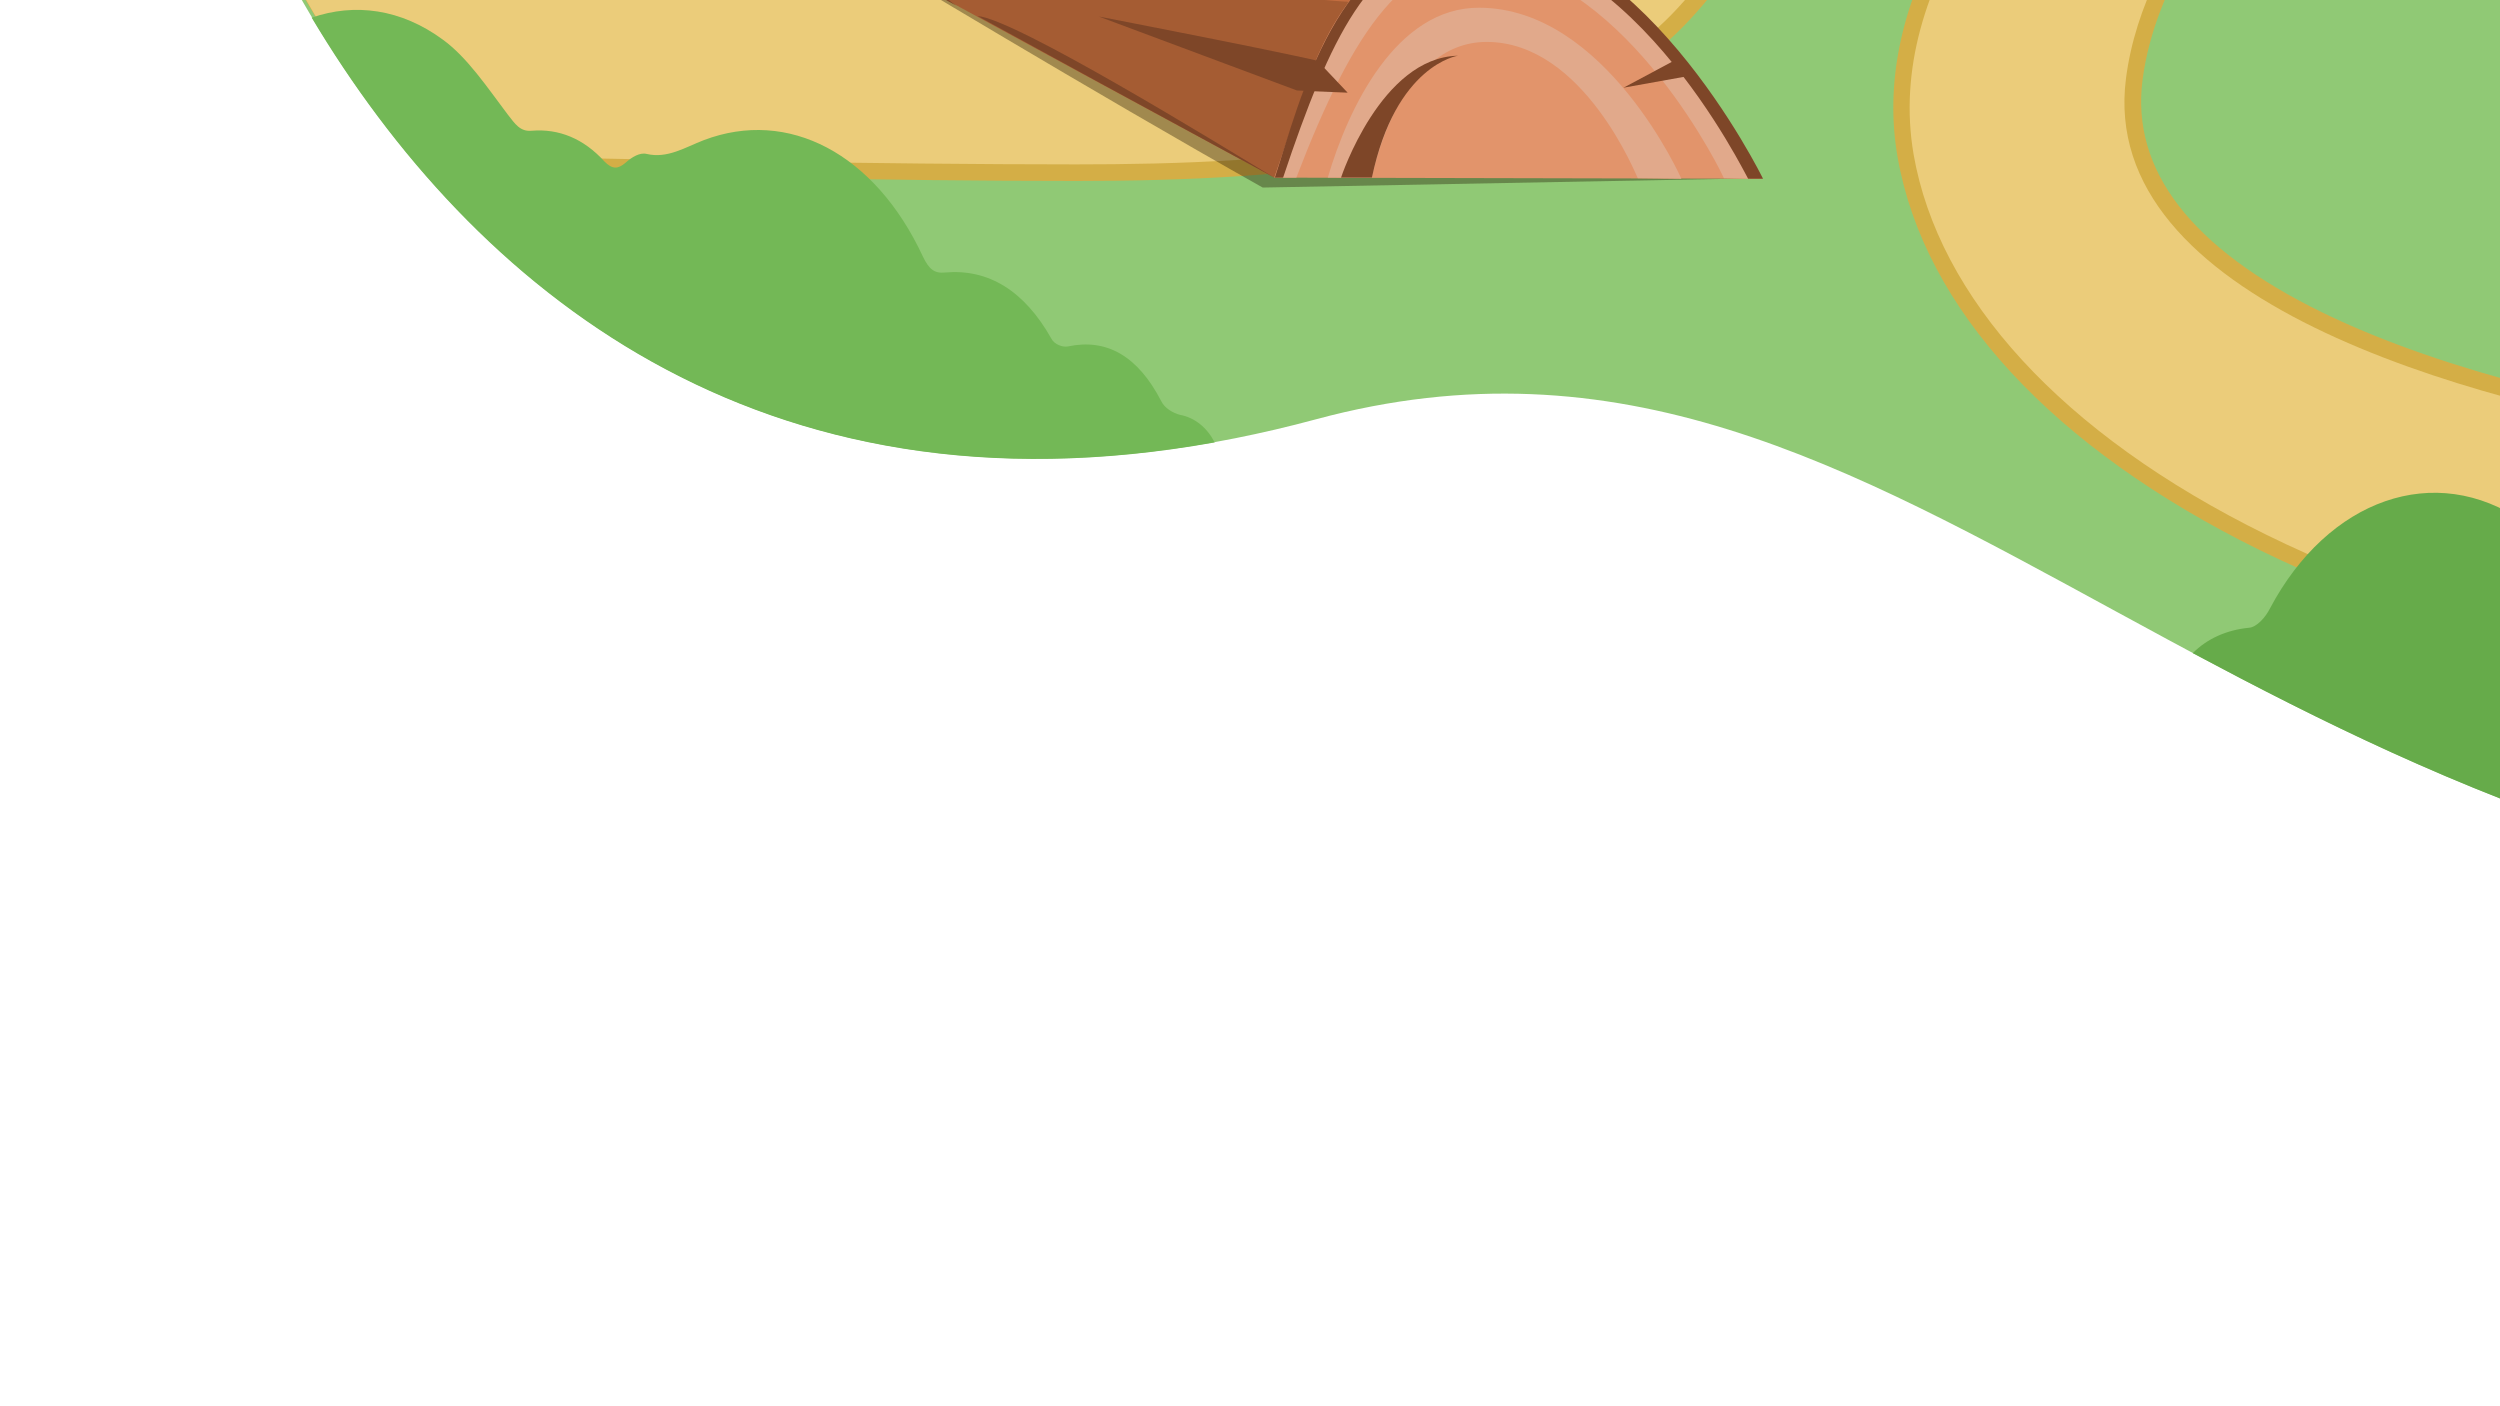 <?xml version="1.0" encoding="utf-8"?>
<!-- Generator: Adobe Illustrator 22.1.0, SVG Export Plug-In . SVG Version: 6.00 Build 0)  -->
<svg version="1.1" id="Sign" xmlns="http://www.w3.org/2000/svg" xmlns:xlink="http://www.w3.org/1999/xlink" x="0px" y="0px"
	 viewBox="0 0 453.2 254.9" style="enable-background:new 0 0 453.2 254.9;" xml:space="preserve">
<style type="text/css">
	.st0{clip-path:url(#SVGID_2_);fill:#FFFFFF;}
	.st1{clip-path:url(#SVGID_2_);fill:#C5E5E5;}
	.st2{opacity:0.21;clip-path:url(#SVGID_2_);fill:#FFFFFF;}
	.st3{clip-path:url(#SVGID_2_);fill:#DCEFEF;}
	.st4{opacity:0.45;clip-path:url(#SVGID_2_);fill:#FFFFFF;}
	.st5{clip-path:url(#SVGID_2_);fill:#749898;}
	.st6{clip-path:url(#SVGID_2_);fill:#6F9191;}
	.st7{clip-path:url(#SVGID_2_);fill:#90ADAD;}
	.st8{clip-path:url(#SVGID_2_);fill:#ACC1C1;}
	.st9{clip-path:url(#SVGID_2_);fill:#A6BDBD;}
	.st10{clip-path:url(#SVGID_2_);fill:#C7D6D6;}
	.st11{clip-path:url(#SVGID_2_);fill:#658585;}
	.st12{clip-path:url(#SVGID_2_);fill:#517A7A;}
	.st13{clip-path:url(#SVGID_2_);}
	.st14{fill:#A67C52;}
	.st15{fill:#7D5D3E;}
	.st16{fill:#B3B3B3;}
	.st17{fill:#5E462F;}
	.st18{clip-path:url(#SVGID_2_);fill:#598787;}
	.st19{opacity:0.54;clip-path:url(#SVGID_2_);}
	.st20{fill:#111919;}
	.st21{fill:#FFFFFF;}
	.st22{clip-path:url(#SVGID_2_);fill:#6BA152;}
	.st23{clip-path:url(#SVGID_2_);fill:#A1C2C2;}
	.st24{clip-path:url(#SVGID_2_);fill:#86B0B0;}
	.st25{fill:#878787;}
	.st26{clip-path:url(#SVGID_2_);fill:none;stroke:#FFFFFF;stroke-width:0.663;stroke-miterlimit:10;}
	.st27{fill:#FF882A;}
	.st28{clip-path:url(#SVGID_2_);fill:#6E9E9E;}
	.st29{clip-path:url(#SVGID_2_);fill:#D2D2D2;}
	
		.st30{clip-path:url(#SVGID_2_);fill:none;stroke:#666666;stroke-width:3.824878e-02;stroke-linecap:round;stroke-linejoin:round;stroke-miterlimit:10;}
	.st31{clip-path:url(#SVGID_2_);fill:none;stroke:#666666;stroke-width:3.824878e-02;stroke-miterlimit:10;}
	.st32{clip-path:url(#SVGID_2_);fill:#111919;}
	.st33{clip-path:url(#SVGID_2_);fill:none;stroke:#666666;stroke-width:4.481123e-02;stroke-miterlimit:10;}
	.st34{clip-path:url(#SVGID_2_);fill:#99B8B8;}
	.st35{clip-path:url(#SVGID_2_);fill:#849E9E;}
	.st36{clip-path:url(#SVGID_2_);fill:#4D4D4D;}
	.st37{clip-path:url(#SVGID_2_);fill:#E6F5F5;}
	.st38{clip-path:url(#SVGID_2_);fill:#B3B3B3;}
	.st39{clip-path:url(#SVGID_2_);fill:#A6A6A6;}
	.st40{clip-path:url(#SVGID_2_);fill:#999999;}
	.st41{clip-path:url(#SVGID_2_);fill:#E6E6E6;}
	.st42{clip-path:url(#SVGID_2_);fill:#90C975;}
	.st43{fill:#A7A6F6;}
	.st44{fill:#A099E9;}
	.st45{fill:#BEBEFC;}
	.st46{fill:#84CB66;}
	.st47{fill:#96CD7C;}
	.st48{fill:#ABD796;}
	.st49{fill:#4E9DA3;}
	.st50{fill:#75AEB9;}
	.st51{fill:#91BEC7;}
	.st52{fill:#E9CA25;}
	.st53{fill:#FFDF57;}
	.st54{fill:#F9E698;}
	.st55{fill:#EDD262;}
	.st56{fill:#9AD17D;}
	.st57{clip-path:url(#SVGID_2_);fill:#D4AE46;}
	.st58{clip-path:url(#SVGID_2_);fill:#EBCC7A;}
	.st59{fill:#6CA0AB;}
	.st60{fill:#58838B;}
	.st61{fill:#426268;}
	.st62{fill:#6BA152;}
	.st63{fill:#90C975;}
	.st64{fill:#A66C78;}
	.st65{opacity:0.26;fill:#FEDFC5;}
	.st66{fill:#EEE1BD;}
	.st67{fill:#DDD1C2;}
	.st68{opacity:0.29;}
	.st69{fill:#212427;}
	.st70{fill:#0A0A0A;}
	.st71{fill:#AFC5D6;}
	.st72{fill:#CADCEB;}
	.st73{fill:#1A1A1A;}
	.st74{fill:#252B31;}
	.st75{fill:#BECEDA;}
	.st76{fill:none;stroke:#FFFFFF;stroke-width:0.143;stroke-miterlimit:10;}
	.st77{fill:#DFE6E6;}
	.st78{fill:none;stroke:#FFFFFF;stroke-width:0.119;stroke-miterlimit:10;}
	.st79{fill:#537D7D;}
	.st80{fill:none;stroke:#51555A;stroke-width:7.175369e-02;stroke-linecap:round;stroke-linejoin:round;stroke-miterlimit:10;}
	.st81{fill:none;stroke:#252B31;stroke-width:7.175369e-02;stroke-linecap:round;stroke-linejoin:round;stroke-miterlimit:10;}
	.st82{fill:#759797;}
	.st83{fill:#C4D4E0;}
	.st84{fill:none;stroke:#252B31;stroke-width:0.143;stroke-linecap:round;stroke-linejoin:round;stroke-miterlimit:10;}
	.st85{fill:#5E3323;}
	.st86{fill:#3E5E5E;}
	.st87{fill:none;stroke:#252B31;stroke-width:0.143;stroke-miterlimit:10;}
	.st88{fill:#828E9A;}
	.st89{fill:#922B2E;}
	.st90{fill:#450E0F;}
	.st91{fill:#BE8082;}
	.st92{fill:#F7FFFF;}
	.st93{fill:#D4DEE7;}
	.st94{fill:#515151;}
	.st95{fill:#51555A;}
	.st96{fill:#626B73;}
	.st97{fill:#9BA5AE;}
	.st98{opacity:0.16;}
	.st99{fill:#93ADC2;}
	.st100{fill:#6E8292;}
	.st101{fill:#666666;}
	.st102{fill:#474747;}
	.st103{fill:#333333;}
	.st104{fill:#575757;}
	.st105{fill:#749898;}
	.st106{fill:#B36058;}
	.st107{fill:#9F9F9F;}
	.st108{fill:#E6E6E6;}
	.st109{clip-path:url(#SVGID_2_);fill:#383530;}
	.st110{clip-path:url(#SVGID_2_);fill:#C9C8C8;}
	.st111{fill:#595651;}
	.st112{clip-path:url(#SVGID_2_);fill:none;stroke:#595651;stroke-width:0.43;stroke-miterlimit:10;}
	
		.st113{clip-path:url(#SVGID_2_);fill:none;stroke:#312A20;stroke-width:0.43;stroke-linecap:round;stroke-linejoin:round;stroke-miterlimit:10;}
	.st114{clip-path:url(#SVGID_2_);fill:#A14730;}
	.st115{clip-path:url(#SVGID_2_);fill:#595651;}
	.st116{clip-path:url(#SVGID_2_);fill:#706F6D;}
	.st117{opacity:0.36;clip-path:url(#SVGID_2_);fill:#201600;}
	.st118{clip-path:url(#SVGID_2_);fill:#C46D3F;}
	.st119{opacity:0.19;clip-path:url(#SVGID_2_);fill:#201600;}
	.st120{clip-path:url(#SVGID_2_);fill:#E2946B;}
	.st121{clip-path:url(#SVGID_2_);fill:#7E4628;}
	.st122{clip-path:url(#SVGID_2_);fill:#E1A98B;}
	.st123{clip-path:url(#SVGID_2_);fill:#5F351E;}
	.st124{opacity:0.39;fill:#1A1A1A;}
	.st125{fill:#6597A1;}
	.st126{fill:#81C0CC;}
	.st127{fill:#6A929E;}
	.st128{fill:#94C7B2;}
	.st129{fill:#4D4D4D;}
	.st130{fill:#FFA158;}
	.st131{fill:#595959;}
	.st132{fill:#A42A0B;}
	.st133{fill:#F16946;}
	.st134{fill:none;stroke:#F15128;stroke-width:0.651;stroke-linecap:round;stroke-linejoin:round;stroke-miterlimit:10;}
	.st135{opacity:0.2;clip-path:url(#SVGID_2_);fill:#1A1A1A;}
	.st136{clip-path:url(#SVGID_2_);fill:#F7BA99;}
	.st137{fill:#302F30;}
	.st138{clip-path:url(#SVGID_2_);fill:#875D46;}
	.st139{clip-path:url(#SVGID_2_);fill:#78A34F;}
	.st140{clip-path:url(#SVGID_2_);fill:#4C3528;}
	.st141{clip-path:url(#SVGID_2_);fill:#6B2379;}
	.st142{clip-path:url(#SVGID_2_);fill:#0577AE;}
	.st143{clip-path:url(#SVGID_2_);fill:#2BA4E0;}
	.st144{clip-path:url(#SVGID_2_);fill:#85B558;}
	.st145{clip-path:url(#SVGID_2_);fill:#737373;}
	.st146{clip-path:url(#SVGID_2_);fill:#3A5C1A;}
	.st147{clip-path:url(#SVGID_2_);fill:#9C52A4;}
	.st148{clip-path:url(#SVGID_2_);fill:#6F3979;}
	.st149{clip-path:url(#SVGID_2_);fill:#595959;}
	.st150{clip-path:url(#SVGID_2_);fill:#313547;}
	.st151{clip-path:url(#SVGID_2_);fill:#FBF7EA;}
	.st152{clip-path:url(#SVGID_2_);fill:#6E6E6E;}
	.st153{clip-path:url(#SVGID_2_);fill:#DBDBDB;}
	.st154{clip-path:url(#SVGID_2_);fill:#919191;}
	.st155{clip-path:url(#SVGID_2_);fill:#CF9C80;}
	.st156{clip-path:url(#SVGID_2_);fill:#BFBFBF;}
	.st157{clip-path:url(#SVGID_2_);fill:#41465F;}
	.st158{clip-path:url(#SVGID_2_);fill:#FF882A;}
	.st159{clip-path:url(#SVGID_2_);fill:#65A14B;}
	.st160{clip-path:url(#SVGID_2_);fill:#7A91E6;}
	.st161{opacity:0.49;clip-path:url(#SVGID_2_);fill:#65A14B;}
	.st162{clip-path:url(#SVGID_2_);fill:#A1ABD6;}
	.st163{fill:#E6C263;}
	.st164{fill:#9F8644;}
	.st165{fill:#FFDF8D;}
	.st166{fill:#A89681;}
	.st167{fill:#6B6966;}
	.st168{fill:#DEAA77;}
	.st169{fill:#D18358;}
	.st170{fill:#979695;}
	.st171{fill:#4B516E;}
	.st172{fill:#8F614F;}
	.st173{fill:#CA716A;}
	.st174{fill:#414141;}
	.st175{fill:#676767;}
	.st176{fill:#C9C8C8;}
	.st177{fill:#48443E;}
	.st178{fill:#9C534C;}
	.st179{fill:#808080;}
	.st180{opacity:0.47;fill:#C9C8C8;}
	.st181{fill:#F4BB83;}
	.st182{fill:#E48F60;}
	.st183{fill:#2F3345;}
	.st184{fill:#41465F;}
	.st185{fill:#CCCCCC;}
	.st186{fill:#262626;}
	.st187{fill:#8E5932;}
	.st188{fill:#73B856;}
	.st189{fill:#83D162;}
	.st190{fill:#864A54;}
	.st191{fill:#A16975;}
	.st192{fill:#C4808E;}
	.st193{fill:#B0727F;}
	.st194{clip-path:url(#SVGID_2_);fill:#F7F7F7;}
	.st195{clip-path:url(#SVGID_2_);fill:#73B856;}
	.st196{clip-path:url(#SVGID_2_);fill:#66AB4A;}
	.st197{clip-path:url(#SVGID_4_);fill:#FFFFFF;}
	.st198{clip-path:url(#SVGID_4_);fill:#C5E5E5;}
	.st199{opacity:0.21;clip-path:url(#SVGID_4_);fill:#FFFFFF;}
	.st200{clip-path:url(#SVGID_4_);fill:#DCEFEF;}
	.st201{opacity:0.45;clip-path:url(#SVGID_4_);fill:#FFFFFF;}
	.st202{clip-path:url(#SVGID_4_);fill:#749898;}
	.st203{clip-path:url(#SVGID_4_);fill:#6F9191;}
	.st204{clip-path:url(#SVGID_4_);fill:#90ADAD;}
	.st205{clip-path:url(#SVGID_4_);fill:#ACC1C1;}
	.st206{clip-path:url(#SVGID_4_);fill:#A6BDBD;}
	.st207{clip-path:url(#SVGID_4_);fill:#C7D6D6;}
	.st208{clip-path:url(#SVGID_4_);fill:#658585;}
	.st209{clip-path:url(#SVGID_4_);fill:#517A7A;}
	.st210{clip-path:url(#SVGID_4_);}
	.st211{clip-path:url(#SVGID_4_);fill:#598787;}
	.st212{opacity:0.54;clip-path:url(#SVGID_4_);}
	.st213{clip-path:url(#SVGID_4_);fill:#6BA152;}
	.st214{clip-path:url(#SVGID_4_);fill:#A1C2C2;}
	.st215{clip-path:url(#SVGID_4_);fill:#86B0B0;}
	.st216{clip-path:url(#SVGID_4_);fill:none;stroke:#FFFFFF;stroke-width:0.663;stroke-miterlimit:10;}
	.st217{clip-path:url(#SVGID_4_);fill:#6E9E9E;}
	.st218{clip-path:url(#SVGID_4_);fill:#D2D2D2;}
	
		.st219{clip-path:url(#SVGID_4_);fill:none;stroke:#666666;stroke-width:3.824878e-02;stroke-linecap:round;stroke-linejoin:round;stroke-miterlimit:10;}
	.st220{clip-path:url(#SVGID_4_);fill:none;stroke:#666666;stroke-width:3.824878e-02;stroke-miterlimit:10;}
	.st221{clip-path:url(#SVGID_4_);fill:#111919;}
	.st222{clip-path:url(#SVGID_4_);fill:none;stroke:#666666;stroke-width:4.481123e-02;stroke-miterlimit:10;}
	.st223{clip-path:url(#SVGID_4_);fill:#99B8B8;}
	.st224{clip-path:url(#SVGID_4_);fill:#849E9E;}
	.st225{clip-path:url(#SVGID_4_);fill:#4D4D4D;}
	.st226{clip-path:url(#SVGID_4_);fill:#E6F5F5;}
	.st227{clip-path:url(#SVGID_4_);fill:#B3B3B3;}
	.st228{clip-path:url(#SVGID_4_);fill:#A6A6A6;}
	.st229{clip-path:url(#SVGID_4_);fill:#999999;}
	.st230{clip-path:url(#SVGID_4_);fill:#E6E6E6;}
	.st231{clip-path:url(#SVGID_4_);fill:#90C975;}
	.st232{clip-path:url(#SVGID_4_);fill:#D4AE46;}
	.st233{clip-path:url(#SVGID_4_);fill:#EBCC7A;}
	.st234{clip-path:url(#SVGID_4_);fill:#383530;}
	.st235{clip-path:url(#SVGID_4_);fill:#C9C8C8;}
	.st236{clip-path:url(#SVGID_4_);fill:none;stroke:#595651;stroke-width:0.43;stroke-miterlimit:10;}
	
		.st237{clip-path:url(#SVGID_4_);fill:none;stroke:#312A20;stroke-width:0.43;stroke-linecap:round;stroke-linejoin:round;stroke-miterlimit:10;}
	.st238{clip-path:url(#SVGID_4_);fill:#A14730;}
	.st239{clip-path:url(#SVGID_4_);fill:#595651;}
	.st240{clip-path:url(#SVGID_4_);fill:#706F6D;}
	.st241{opacity:0.36;clip-path:url(#SVGID_4_);fill:#201600;}
	.st242{clip-path:url(#SVGID_4_);fill:#C46D3F;}
	.st243{opacity:0.19;clip-path:url(#SVGID_4_);fill:#201600;}
	.st244{clip-path:url(#SVGID_4_);fill:#E2946B;}
	.st245{clip-path:url(#SVGID_4_);fill:#7E4628;}
	.st246{clip-path:url(#SVGID_4_);fill:#E1A98B;}
	.st247{clip-path:url(#SVGID_4_);fill:#5F351E;}
	.st248{opacity:0.2;clip-path:url(#SVGID_4_);fill:#1A1A1A;}
	.st249{clip-path:url(#SVGID_4_);fill:#F7BA99;}
	.st250{clip-path:url(#SVGID_4_);fill:#875D46;}
	.st251{clip-path:url(#SVGID_4_);fill:#78A34F;}
	.st252{clip-path:url(#SVGID_4_);fill:#4C3528;}
	.st253{clip-path:url(#SVGID_4_);fill:#6B2379;}
	.st254{clip-path:url(#SVGID_4_);fill:#0577AE;}
	.st255{clip-path:url(#SVGID_4_);fill:#2BA4E0;}
	.st256{clip-path:url(#SVGID_4_);fill:#85B558;}
	.st257{clip-path:url(#SVGID_4_);fill:#737373;}
	.st258{clip-path:url(#SVGID_4_);fill:#3A5C1A;}
	.st259{clip-path:url(#SVGID_4_);fill:#9C52A4;}
	.st260{clip-path:url(#SVGID_4_);fill:#6F3979;}
	.st261{clip-path:url(#SVGID_4_);fill:#595959;}
	.st262{clip-path:url(#SVGID_4_);fill:#313547;}
	.st263{clip-path:url(#SVGID_4_);fill:#FBF7EA;}
	.st264{clip-path:url(#SVGID_4_);fill:#6E6E6E;}
	.st265{clip-path:url(#SVGID_4_);fill:#DBDBDB;}
	.st266{clip-path:url(#SVGID_4_);fill:#919191;}
	.st267{clip-path:url(#SVGID_4_);fill:#CF9C80;}
	.st268{clip-path:url(#SVGID_4_);fill:#BFBFBF;}
	.st269{clip-path:url(#SVGID_4_);fill:#41465F;}
	.st270{clip-path:url(#SVGID_4_);fill:#FF882A;}
	.st271{clip-path:url(#SVGID_4_);fill:#65A14B;}
	.st272{clip-path:url(#SVGID_4_);fill:#7A91E6;}
	.st273{opacity:0.49;clip-path:url(#SVGID_4_);fill:#65A14B;}
	.st274{clip-path:url(#SVGID_4_);fill:#A1ABD6;}
	.st275{clip-path:url(#SVGID_4_);fill:#F7F7F7;}
	.st276{clip-path:url(#SVGID_4_);fill:#73B856;}
	.st277{clip-path:url(#SVGID_4_);fill:#66AB4A;}
	.st278{clip-path:url(#SVGID_6_);fill:#FFFFFF;}
	.st279{clip-path:url(#SVGID_6_);fill:#C5E5E5;}
	.st280{opacity:0.21;clip-path:url(#SVGID_6_);fill:#FFFFFF;}
	.st281{clip-path:url(#SVGID_6_);fill:#DCEFEF;}
	.st282{opacity:0.45;clip-path:url(#SVGID_6_);fill:#FFFFFF;}
	.st283{clip-path:url(#SVGID_6_);fill:#749898;}
	.st284{clip-path:url(#SVGID_6_);fill:#6F9191;}
	.st285{clip-path:url(#SVGID_6_);fill:#90ADAD;}
	.st286{clip-path:url(#SVGID_6_);fill:#ACC1C1;}
	.st287{clip-path:url(#SVGID_6_);fill:#A6BDBD;}
	.st288{clip-path:url(#SVGID_6_);fill:#C7D6D6;}
	.st289{clip-path:url(#SVGID_6_);fill:#658585;}
	.st290{clip-path:url(#SVGID_6_);fill:#517A7A;}
	.st291{clip-path:url(#SVGID_6_);}
	.st292{clip-path:url(#SVGID_6_);fill:#598787;}
	.st293{opacity:0.54;clip-path:url(#SVGID_6_);}
	.st294{clip-path:url(#SVGID_6_);fill:#6BA152;}
	.st295{clip-path:url(#SVGID_6_);fill:#A1C2C2;}
	.st296{clip-path:url(#SVGID_6_);fill:#86B0B0;}
	.st297{clip-path:url(#SVGID_6_);fill:none;stroke:#FFFFFF;stroke-width:0.663;stroke-miterlimit:10;}
	.st298{clip-path:url(#SVGID_6_);fill:#6E9E9E;}
	.st299{clip-path:url(#SVGID_6_);fill:#D2D2D2;}
	
		.st300{clip-path:url(#SVGID_6_);fill:none;stroke:#666666;stroke-width:3.824878e-02;stroke-linecap:round;stroke-linejoin:round;stroke-miterlimit:10;}
	.st301{clip-path:url(#SVGID_6_);fill:none;stroke:#666666;stroke-width:3.824878e-02;stroke-miterlimit:10;}
	.st302{clip-path:url(#SVGID_6_);fill:#111919;}
	.st303{clip-path:url(#SVGID_6_);fill:none;stroke:#666666;stroke-width:4.481123e-02;stroke-miterlimit:10;}
	.st304{clip-path:url(#SVGID_6_);fill:#99B8B8;}
	.st305{clip-path:url(#SVGID_6_);fill:#849E9E;}
	.st306{clip-path:url(#SVGID_6_);fill:#4D4D4D;}
	.st307{clip-path:url(#SVGID_6_);fill:#E6F5F5;}
	.st308{clip-path:url(#SVGID_6_);fill:#B3B3B3;}
	.st309{clip-path:url(#SVGID_6_);fill:#A6A6A6;}
	.st310{clip-path:url(#SVGID_6_);fill:#999999;}
	.st311{clip-path:url(#SVGID_6_);fill:#E6E6E6;}
	.st312{clip-path:url(#SVGID_6_);fill:#90C975;}
	.st313{clip-path:url(#SVGID_6_);fill:#D4AE46;}
	.st314{clip-path:url(#SVGID_6_);fill:#EBCC7A;}
	.st315{clip-path:url(#SVGID_6_);fill:#383530;}
	.st316{clip-path:url(#SVGID_6_);fill:#C9C8C8;}
	.st317{clip-path:url(#SVGID_6_);fill:none;stroke:#595651;stroke-width:0.43;stroke-miterlimit:10;}
	
		.st318{clip-path:url(#SVGID_6_);fill:none;stroke:#312A20;stroke-width:0.43;stroke-linecap:round;stroke-linejoin:round;stroke-miterlimit:10;}
	.st319{clip-path:url(#SVGID_6_);fill:#A14730;}
	.st320{clip-path:url(#SVGID_6_);fill:#595651;}
	.st321{clip-path:url(#SVGID_6_);fill:#706F6D;}
	.st322{opacity:0.36;clip-path:url(#SVGID_6_);fill:#201600;}
	.st323{clip-path:url(#SVGID_6_);fill:#C46D3F;}
	.st324{opacity:0.19;clip-path:url(#SVGID_6_);fill:#201600;}
	.st325{clip-path:url(#SVGID_6_);fill:#E2946B;}
	.st326{clip-path:url(#SVGID_6_);fill:#7E4628;}
	.st327{clip-path:url(#SVGID_6_);fill:#E1A98B;}
	.st328{clip-path:url(#SVGID_6_);fill:#5F351E;}
	.st329{opacity:0.2;clip-path:url(#SVGID_6_);fill:#1A1A1A;}
	.st330{clip-path:url(#SVGID_6_);fill:#F7BA99;}
	.st331{clip-path:url(#SVGID_6_);fill:#875D46;}
	.st332{clip-path:url(#SVGID_6_);fill:#78A34F;}
	.st333{clip-path:url(#SVGID_6_);fill:#4C3528;}
	.st334{clip-path:url(#SVGID_6_);fill:#6B2379;}
	.st335{clip-path:url(#SVGID_6_);fill:#0577AE;}
	.st336{clip-path:url(#SVGID_6_);fill:#2BA4E0;}
	.st337{clip-path:url(#SVGID_6_);fill:#85B558;}
	.st338{clip-path:url(#SVGID_6_);fill:#737373;}
	.st339{clip-path:url(#SVGID_6_);fill:#3A5C1A;}
	.st340{clip-path:url(#SVGID_6_);fill:#9C52A4;}
	.st341{clip-path:url(#SVGID_6_);fill:#6F3979;}
	.st342{clip-path:url(#SVGID_6_);fill:#595959;}
	.st343{clip-path:url(#SVGID_6_);fill:#313547;}
	.st344{clip-path:url(#SVGID_6_);fill:#FBF7EA;}
	.st345{clip-path:url(#SVGID_6_);fill:#6E6E6E;}
	.st346{clip-path:url(#SVGID_6_);fill:#DBDBDB;}
	.st347{clip-path:url(#SVGID_6_);fill:#919191;}
	.st348{clip-path:url(#SVGID_6_);fill:#CF9C80;}
	.st349{clip-path:url(#SVGID_6_);fill:#BFBFBF;}
	.st350{clip-path:url(#SVGID_6_);fill:#41465F;}
	.st351{clip-path:url(#SVGID_6_);fill:#FF882A;}
	.st352{clip-path:url(#SVGID_6_);fill:#65A14B;}
	.st353{clip-path:url(#SVGID_6_);fill:#7A91E6;}
	.st354{opacity:0.49;clip-path:url(#SVGID_6_);fill:#65A14B;}
	.st355{clip-path:url(#SVGID_6_);fill:#A1ABD6;}
	.st356{clip-path:url(#SVGID_6_);fill:#F7F7F7;}
	.st357{clip-path:url(#SVGID_6_);fill:#73B856;}
	.st358{clip-path:url(#SVGID_6_);fill:#66AB4A;}
	.st359{clip-path:url(#SVGID_8_);fill:#FFFFFF;}
	.st360{clip-path:url(#SVGID_8_);fill:#C5E5E5;}
	.st361{opacity:0.21;clip-path:url(#SVGID_8_);fill:#FFFFFF;}
	.st362{clip-path:url(#SVGID_8_);fill:#DCEFEF;}
	.st363{opacity:0.45;clip-path:url(#SVGID_8_);fill:#FFFFFF;}
	.st364{clip-path:url(#SVGID_8_);fill:#749898;}
	.st365{clip-path:url(#SVGID_8_);fill:#6F9191;}
	.st366{clip-path:url(#SVGID_8_);fill:#90ADAD;}
	.st367{clip-path:url(#SVGID_8_);fill:#ACC1C1;}
	.st368{clip-path:url(#SVGID_8_);fill:#A6BDBD;}
	.st369{clip-path:url(#SVGID_8_);fill:#C7D6D6;}
	.st370{clip-path:url(#SVGID_8_);fill:#658585;}
	.st371{clip-path:url(#SVGID_8_);fill:#517A7A;}
	.st372{clip-path:url(#SVGID_8_);}
	.st373{clip-path:url(#SVGID_8_);fill:#598787;}
	.st374{opacity:0.54;clip-path:url(#SVGID_8_);}
	.st375{clip-path:url(#SVGID_8_);fill:#6BA152;}
	.st376{clip-path:url(#SVGID_8_);fill:#A1C2C2;}
	.st377{clip-path:url(#SVGID_8_);fill:#86B0B0;}
	.st378{clip-path:url(#SVGID_8_);fill:none;stroke:#FFFFFF;stroke-width:0.663;stroke-miterlimit:10;}
	.st379{clip-path:url(#SVGID_8_);fill:#6E9E9E;}
	.st380{clip-path:url(#SVGID_8_);fill:#D2D2D2;}
	
		.st381{clip-path:url(#SVGID_8_);fill:none;stroke:#666666;stroke-width:3.824878e-02;stroke-linecap:round;stroke-linejoin:round;stroke-miterlimit:10;}
	.st382{clip-path:url(#SVGID_8_);fill:none;stroke:#666666;stroke-width:3.824878e-02;stroke-miterlimit:10;}
	.st383{clip-path:url(#SVGID_8_);fill:#111919;}
	.st384{clip-path:url(#SVGID_8_);fill:none;stroke:#666666;stroke-width:4.481123e-02;stroke-miterlimit:10;}
	.st385{clip-path:url(#SVGID_8_);fill:#99B8B8;}
	.st386{clip-path:url(#SVGID_8_);fill:#849E9E;}
	.st387{clip-path:url(#SVGID_8_);fill:#4D4D4D;}
	.st388{clip-path:url(#SVGID_8_);fill:#E6F5F5;}
	.st389{clip-path:url(#SVGID_8_);fill:#B3B3B3;}
	.st390{clip-path:url(#SVGID_8_);fill:#A6A6A6;}
	.st391{clip-path:url(#SVGID_8_);fill:#999999;}
	.st392{clip-path:url(#SVGID_8_);fill:#E6E6E6;}
	.st393{clip-path:url(#SVGID_8_);fill:#90C975;}
	.st394{clip-path:url(#SVGID_8_);fill:#D4AE46;}
	.st395{clip-path:url(#SVGID_8_);fill:#EBCC7A;}
	.st396{clip-path:url(#SVGID_8_);fill:#383530;}
	.st397{clip-path:url(#SVGID_8_);fill:#C9C8C8;}
	.st398{clip-path:url(#SVGID_8_);fill:none;stroke:#595651;stroke-width:0.43;stroke-miterlimit:10;}
	
		.st399{clip-path:url(#SVGID_8_);fill:none;stroke:#312A20;stroke-width:0.43;stroke-linecap:round;stroke-linejoin:round;stroke-miterlimit:10;}
	.st400{clip-path:url(#SVGID_8_);fill:#A14730;}
	.st401{clip-path:url(#SVGID_8_);fill:#595651;}
	.st402{clip-path:url(#SVGID_8_);fill:#706F6D;}
	.st403{opacity:0.36;clip-path:url(#SVGID_8_);fill:#201600;}
	.st404{clip-path:url(#SVGID_8_);fill:#C46D3F;}
	.st405{opacity:0.19;clip-path:url(#SVGID_8_);fill:#201600;}
	.st406{clip-path:url(#SVGID_8_);fill:#E2946B;}
	.st407{clip-path:url(#SVGID_8_);fill:#7E4628;}
	.st408{clip-path:url(#SVGID_8_);fill:#E1A98B;}
	.st409{clip-path:url(#SVGID_8_);fill:#5F351E;}
	.st410{opacity:0.2;clip-path:url(#SVGID_8_);fill:#1A1A1A;}
	.st411{clip-path:url(#SVGID_8_);fill:#F7BA99;}
	.st412{clip-path:url(#SVGID_8_);fill:#875D46;}
	.st413{clip-path:url(#SVGID_8_);fill:#78A34F;}
	.st414{clip-path:url(#SVGID_8_);fill:#4C3528;}
	.st415{clip-path:url(#SVGID_8_);fill:#6B2379;}
	.st416{clip-path:url(#SVGID_8_);fill:#0577AE;}
	.st417{clip-path:url(#SVGID_8_);fill:#2BA4E0;}
	.st418{clip-path:url(#SVGID_8_);fill:#85B558;}
	.st419{clip-path:url(#SVGID_8_);fill:#737373;}
	.st420{clip-path:url(#SVGID_8_);fill:#3A5C1A;}
	.st421{clip-path:url(#SVGID_8_);fill:#9C52A4;}
	.st422{clip-path:url(#SVGID_8_);fill:#6F3979;}
	.st423{clip-path:url(#SVGID_8_);fill:#595959;}
	.st424{clip-path:url(#SVGID_8_);fill:#313547;}
	.st425{clip-path:url(#SVGID_8_);fill:#FBF7EA;}
	.st426{clip-path:url(#SVGID_8_);fill:#6E6E6E;}
	.st427{clip-path:url(#SVGID_8_);fill:#DBDBDB;}
	.st428{clip-path:url(#SVGID_8_);fill:#919191;}
	.st429{clip-path:url(#SVGID_8_);fill:#CF9C80;}
	.st430{clip-path:url(#SVGID_8_);fill:#BFBFBF;}
	.st431{clip-path:url(#SVGID_8_);fill:#41465F;}
	.st432{clip-path:url(#SVGID_8_);fill:#FF882A;}
	.st433{clip-path:url(#SVGID_8_);fill:#65A14B;}
	.st434{clip-path:url(#SVGID_8_);fill:#7A91E6;}
	.st435{opacity:0.49;clip-path:url(#SVGID_8_);fill:#65A14B;}
	.st436{clip-path:url(#SVGID_8_);fill:#A1ABD6;}
	.st437{clip-path:url(#SVGID_8_);fill:#F7F7F7;}
	.st438{clip-path:url(#SVGID_8_);fill:#73B856;}
	.st439{clip-path:url(#SVGID_8_);fill:#66AB4A;}
	.st440{clip-path:url(#SVGID_10_);fill:#FFFFFF;}
	.st441{clip-path:url(#SVGID_10_);fill:#C5E5E5;}
	.st442{opacity:0.21;clip-path:url(#SVGID_10_);fill:#FFFFFF;}
	.st443{clip-path:url(#SVGID_10_);fill:#DCEFEF;}
	.st444{opacity:0.45;clip-path:url(#SVGID_10_);fill:#FFFFFF;}
	.st445{clip-path:url(#SVGID_10_);fill:#749898;}
	.st446{clip-path:url(#SVGID_10_);fill:#6F9191;}
	.st447{clip-path:url(#SVGID_10_);fill:#90ADAD;}
	.st448{clip-path:url(#SVGID_10_);fill:#ACC1C1;}
	.st449{clip-path:url(#SVGID_10_);fill:#A6BDBD;}
	.st450{clip-path:url(#SVGID_10_);fill:#C7D6D6;}
	.st451{clip-path:url(#SVGID_10_);fill:#658585;}
	.st452{clip-path:url(#SVGID_10_);fill:#517A7A;}
	.st453{clip-path:url(#SVGID_10_);}
	.st454{clip-path:url(#SVGID_10_);fill:#598787;}
	.st455{opacity:0.54;clip-path:url(#SVGID_10_);}
	.st456{clip-path:url(#SVGID_10_);fill:#6BA152;}
	.st457{clip-path:url(#SVGID_10_);fill:#A1C2C2;}
	.st458{clip-path:url(#SVGID_10_);fill:#86B0B0;}
	.st459{clip-path:url(#SVGID_10_);fill:none;stroke:#FFFFFF;stroke-width:0.663;stroke-miterlimit:10;}
	.st460{clip-path:url(#SVGID_10_);fill:#6E9E9E;}
	.st461{clip-path:url(#SVGID_10_);fill:#D2D2D2;}
	
		.st462{clip-path:url(#SVGID_10_);fill:none;stroke:#666666;stroke-width:3.824878e-02;stroke-linecap:round;stroke-linejoin:round;stroke-miterlimit:10;}
	.st463{clip-path:url(#SVGID_10_);fill:none;stroke:#666666;stroke-width:3.824878e-02;stroke-miterlimit:10;}
	.st464{clip-path:url(#SVGID_10_);fill:#111919;}
	.st465{clip-path:url(#SVGID_10_);fill:none;stroke:#666666;stroke-width:4.481123e-02;stroke-miterlimit:10;}
	.st466{clip-path:url(#SVGID_10_);fill:#99B8B8;}
	.st467{clip-path:url(#SVGID_10_);fill:#849E9E;}
	.st468{clip-path:url(#SVGID_10_);fill:#4D4D4D;}
	.st469{clip-path:url(#SVGID_10_);fill:#E6F5F5;}
	.st470{clip-path:url(#SVGID_10_);fill:#B3B3B3;}
	.st471{clip-path:url(#SVGID_10_);fill:#A6A6A6;}
	.st472{clip-path:url(#SVGID_10_);fill:#999999;}
	.st473{clip-path:url(#SVGID_10_);fill:#E6E6E6;}
	.st474{clip-path:url(#SVGID_10_);fill:#90C975;}
	.st475{clip-path:url(#SVGID_10_);fill:#D4AE46;}
	.st476{clip-path:url(#SVGID_10_);fill:#EBCC7A;}
	.st477{clip-path:url(#SVGID_10_);fill:#383530;}
	.st478{clip-path:url(#SVGID_10_);fill:#C9C8C8;}
	.st479{clip-path:url(#SVGID_10_);fill:none;stroke:#595651;stroke-width:0.43;stroke-miterlimit:10;}
	
		.st480{clip-path:url(#SVGID_10_);fill:none;stroke:#312A20;stroke-width:0.43;stroke-linecap:round;stroke-linejoin:round;stroke-miterlimit:10;}
	.st481{clip-path:url(#SVGID_10_);fill:#A14730;}
	.st482{clip-path:url(#SVGID_10_);fill:#595651;}
	.st483{clip-path:url(#SVGID_10_);fill:#706F6D;}
	.st484{opacity:0.36;clip-path:url(#SVGID_10_);fill:#201600;}
	.st485{clip-path:url(#SVGID_10_);fill:#C46D3F;}
	.st486{opacity:0.19;clip-path:url(#SVGID_10_);fill:#201600;}
	.st487{clip-path:url(#SVGID_10_);fill:#E2946B;}
	.st488{clip-path:url(#SVGID_10_);fill:#7E4628;}
	.st489{clip-path:url(#SVGID_10_);fill:#E1A98B;}
	.st490{clip-path:url(#SVGID_10_);fill:#5F351E;}
	.st491{opacity:0.2;clip-path:url(#SVGID_10_);fill:#1A1A1A;}
	.st492{clip-path:url(#SVGID_10_);fill:#F7BA99;}
	.st493{clip-path:url(#SVGID_10_);fill:#875D46;}
	.st494{clip-path:url(#SVGID_10_);fill:#78A34F;}
	.st495{clip-path:url(#SVGID_10_);fill:#4C3528;}
	.st496{clip-path:url(#SVGID_10_);fill:#6B2379;}
	.st497{clip-path:url(#SVGID_10_);fill:#0577AE;}
	.st498{clip-path:url(#SVGID_10_);fill:#2BA4E0;}
	.st499{clip-path:url(#SVGID_10_);fill:#85B558;}
	.st500{clip-path:url(#SVGID_10_);fill:#737373;}
	.st501{clip-path:url(#SVGID_10_);fill:#3A5C1A;}
	.st502{clip-path:url(#SVGID_10_);fill:#9C52A4;}
	.st503{clip-path:url(#SVGID_10_);fill:#6F3979;}
	.st504{clip-path:url(#SVGID_10_);fill:#595959;}
	.st505{clip-path:url(#SVGID_10_);fill:#313547;}
	.st506{clip-path:url(#SVGID_10_);fill:#FBF7EA;}
	.st507{clip-path:url(#SVGID_10_);fill:#6E6E6E;}
	.st508{clip-path:url(#SVGID_10_);fill:#DBDBDB;}
	.st509{clip-path:url(#SVGID_10_);fill:#919191;}
	.st510{clip-path:url(#SVGID_10_);fill:#CF9C80;}
	.st511{clip-path:url(#SVGID_10_);fill:#BFBFBF;}
	.st512{clip-path:url(#SVGID_10_);fill:#41465F;}
	.st513{clip-path:url(#SVGID_10_);fill:#FF882A;}
	.st514{clip-path:url(#SVGID_10_);fill:#65A14B;}
	.st515{clip-path:url(#SVGID_10_);fill:#7A91E6;}
	.st516{opacity:0.49;clip-path:url(#SVGID_10_);fill:#65A14B;}
	.st517{clip-path:url(#SVGID_10_);fill:#A1ABD6;}
	.st518{clip-path:url(#SVGID_10_);fill:#F7F7F7;}
	.st519{clip-path:url(#SVGID_10_);fill:#73B856;}
	.st520{clip-path:url(#SVGID_10_);fill:#66AB4A;}
	.st521{clip-path:url(#SVGID_12_);fill:#FFFFFF;}
	.st522{clip-path:url(#SVGID_12_);fill:#C5E5E5;}
	.st523{opacity:0.21;clip-path:url(#SVGID_12_);fill:#FFFFFF;}
	.st524{clip-path:url(#SVGID_12_);fill:#DCEFEF;}
	.st525{opacity:0.45;clip-path:url(#SVGID_12_);fill:#FFFFFF;}
	.st526{clip-path:url(#SVGID_12_);fill:#749898;}
	.st527{clip-path:url(#SVGID_12_);fill:#6F9191;}
	.st528{clip-path:url(#SVGID_12_);fill:#90ADAD;}
	.st529{clip-path:url(#SVGID_12_);fill:#ACC1C1;}
	.st530{clip-path:url(#SVGID_12_);fill:#A6BDBD;}
	.st531{clip-path:url(#SVGID_12_);fill:#C7D6D6;}
	.st532{clip-path:url(#SVGID_12_);fill:#658585;}
	.st533{clip-path:url(#SVGID_12_);fill:#517A7A;}
	.st534{clip-path:url(#SVGID_12_);}
	.st535{clip-path:url(#SVGID_12_);fill:#598787;}
	.st536{opacity:0.54;clip-path:url(#SVGID_12_);}
	.st537{clip-path:url(#SVGID_12_);fill:#6BA152;}
	.st538{clip-path:url(#SVGID_12_);fill:#A1C2C2;}
	.st539{clip-path:url(#SVGID_12_);fill:#86B0B0;}
	.st540{clip-path:url(#SVGID_12_);fill:none;stroke:#FFFFFF;stroke-width:0.663;stroke-miterlimit:10;}
	.st541{clip-path:url(#SVGID_12_);fill:#6E9E9E;}
	.st542{clip-path:url(#SVGID_12_);fill:#D2D2D2;}
	
		.st543{clip-path:url(#SVGID_12_);fill:none;stroke:#666666;stroke-width:3.824878e-02;stroke-linecap:round;stroke-linejoin:round;stroke-miterlimit:10;}
	.st544{clip-path:url(#SVGID_12_);fill:none;stroke:#666666;stroke-width:3.824878e-02;stroke-miterlimit:10;}
	.st545{clip-path:url(#SVGID_12_);fill:#111919;}
	.st546{clip-path:url(#SVGID_12_);fill:none;stroke:#666666;stroke-width:4.481123e-02;stroke-miterlimit:10;}
	.st547{clip-path:url(#SVGID_12_);fill:#99B8B8;}
	.st548{clip-path:url(#SVGID_12_);fill:#849E9E;}
	.st549{clip-path:url(#SVGID_12_);fill:#4D4D4D;}
	.st550{clip-path:url(#SVGID_12_);fill:#E6F5F5;}
	.st551{clip-path:url(#SVGID_12_);fill:#B3B3B3;}
	.st552{clip-path:url(#SVGID_12_);fill:#A6A6A6;}
	.st553{clip-path:url(#SVGID_12_);fill:#999999;}
	.st554{clip-path:url(#SVGID_12_);fill:#E6E6E6;}
	.st555{clip-path:url(#SVGID_12_);fill:#90C975;}
	.st556{clip-path:url(#SVGID_12_);fill:#D4AE46;}
	.st557{clip-path:url(#SVGID_12_);fill:#EBCC7A;}
	.st558{clip-path:url(#SVGID_12_);fill:#383530;}
	.st559{clip-path:url(#SVGID_12_);fill:#C9C8C8;}
	.st560{clip-path:url(#SVGID_12_);fill:none;stroke:#595651;stroke-width:0.43;stroke-miterlimit:10;}
	
		.st561{clip-path:url(#SVGID_12_);fill:none;stroke:#312A20;stroke-width:0.43;stroke-linecap:round;stroke-linejoin:round;stroke-miterlimit:10;}
	.st562{clip-path:url(#SVGID_12_);fill:#A14730;}
	.st563{clip-path:url(#SVGID_12_);fill:#595651;}
	.st564{clip-path:url(#SVGID_12_);fill:#706F6D;}
	.st565{opacity:0.36;clip-path:url(#SVGID_12_);fill:#201600;}
	.st566{clip-path:url(#SVGID_12_);fill:#C46D3F;}
	.st567{opacity:0.19;clip-path:url(#SVGID_12_);fill:#201600;}
	.st568{clip-path:url(#SVGID_12_);fill:#E2946B;}
	.st569{clip-path:url(#SVGID_12_);fill:#7E4628;}
	.st570{clip-path:url(#SVGID_12_);fill:#E1A98B;}
	.st571{clip-path:url(#SVGID_12_);fill:#5F351E;}
	.st572{opacity:0.2;clip-path:url(#SVGID_12_);fill:#1A1A1A;}
	.st573{clip-path:url(#SVGID_12_);fill:#F7BA99;}
	.st574{clip-path:url(#SVGID_12_);fill:#875D46;}
	.st575{clip-path:url(#SVGID_12_);fill:#78A34F;}
	.st576{clip-path:url(#SVGID_12_);fill:#4C3528;}
	.st577{clip-path:url(#SVGID_12_);fill:#6B2379;}
	.st578{clip-path:url(#SVGID_12_);fill:#0577AE;}
	.st579{clip-path:url(#SVGID_12_);fill:#2BA4E0;}
	.st580{clip-path:url(#SVGID_12_);fill:#85B558;}
	.st581{clip-path:url(#SVGID_12_);fill:#737373;}
	.st582{clip-path:url(#SVGID_12_);fill:#3A5C1A;}
	.st583{clip-path:url(#SVGID_12_);fill:#9C52A4;}
	.st584{clip-path:url(#SVGID_12_);fill:#6F3979;}
	.st585{clip-path:url(#SVGID_12_);fill:#595959;}
	.st586{clip-path:url(#SVGID_12_);fill:#313547;}
	.st587{clip-path:url(#SVGID_12_);fill:#FBF7EA;}
	.st588{clip-path:url(#SVGID_12_);fill:#6E6E6E;}
	.st589{clip-path:url(#SVGID_12_);fill:#DBDBDB;}
	.st590{clip-path:url(#SVGID_12_);fill:#919191;}
	.st591{clip-path:url(#SVGID_12_);fill:#CF9C80;}
	.st592{clip-path:url(#SVGID_12_);fill:#BFBFBF;}
	.st593{clip-path:url(#SVGID_12_);fill:#41465F;}
	.st594{clip-path:url(#SVGID_12_);fill:#FF882A;}
	.st595{clip-path:url(#SVGID_12_);fill:#65A14B;}
	.st596{clip-path:url(#SVGID_12_);fill:#7A91E6;}
	.st597{opacity:0.49;clip-path:url(#SVGID_12_);fill:#65A14B;}
	.st598{clip-path:url(#SVGID_12_);fill:#A1ABD6;}
	.st599{clip-path:url(#SVGID_12_);fill:#F7F7F7;}
	.st600{clip-path:url(#SVGID_12_);fill:#73B856;}
	.st601{clip-path:url(#SVGID_12_);fill:#66AB4A;}
	.st602{clip-path:url(#SVGID_14_);fill:#FFFFFF;}
	.st603{clip-path:url(#SVGID_14_);fill:#C5E5E5;}
	.st604{opacity:0.21;clip-path:url(#SVGID_14_);fill:#FFFFFF;}
	.st605{clip-path:url(#SVGID_14_);fill:#DCEFEF;}
	.st606{opacity:0.45;clip-path:url(#SVGID_14_);fill:#FFFFFF;}
	.st607{clip-path:url(#SVGID_14_);fill:#749898;}
	.st608{clip-path:url(#SVGID_14_);fill:#6F9191;}
	.st609{clip-path:url(#SVGID_14_);fill:#90ADAD;}
	.st610{clip-path:url(#SVGID_14_);fill:#ACC1C1;}
	.st611{clip-path:url(#SVGID_14_);fill:#A6BDBD;}
	.st612{clip-path:url(#SVGID_14_);fill:#C7D6D6;}
	.st613{clip-path:url(#SVGID_14_);fill:#658585;}
	.st614{clip-path:url(#SVGID_14_);fill:#517A7A;}
	.st615{clip-path:url(#SVGID_14_);}
	.st616{clip-path:url(#SVGID_14_);fill:#598787;}
	.st617{opacity:0.54;clip-path:url(#SVGID_14_);}
	.st618{clip-path:url(#SVGID_14_);fill:#6BA152;}
	.st619{clip-path:url(#SVGID_14_);fill:#A1C2C2;}
	.st620{clip-path:url(#SVGID_14_);fill:#86B0B0;}
	.st621{clip-path:url(#SVGID_14_);fill:none;stroke:#FFFFFF;stroke-width:0.663;stroke-miterlimit:10;}
	.st622{clip-path:url(#SVGID_14_);fill:#6E9E9E;}
	.st623{clip-path:url(#SVGID_14_);fill:#D2D2D2;}
	
		.st624{clip-path:url(#SVGID_14_);fill:none;stroke:#666666;stroke-width:3.824878e-02;stroke-linecap:round;stroke-linejoin:round;stroke-miterlimit:10;}
	.st625{clip-path:url(#SVGID_14_);fill:none;stroke:#666666;stroke-width:3.824878e-02;stroke-miterlimit:10;}
	.st626{clip-path:url(#SVGID_14_);fill:#111919;}
	.st627{clip-path:url(#SVGID_14_);fill:none;stroke:#666666;stroke-width:4.481123e-02;stroke-miterlimit:10;}
	.st628{clip-path:url(#SVGID_14_);fill:#99B8B8;}
	.st629{clip-path:url(#SVGID_14_);fill:#849E9E;}
	.st630{clip-path:url(#SVGID_14_);fill:#4D4D4D;}
	.st631{clip-path:url(#SVGID_14_);fill:#E6F5F5;}
	.st632{clip-path:url(#SVGID_14_);fill:#B3B3B3;}
	.st633{clip-path:url(#SVGID_14_);fill:#A6A6A6;}
	.st634{clip-path:url(#SVGID_14_);fill:#999999;}
	.st635{clip-path:url(#SVGID_14_);fill:#E6E6E6;}
	.st636{clip-path:url(#SVGID_14_);fill:#90C975;}
	.st637{clip-path:url(#SVGID_14_);fill:#D4AE46;}
	.st638{clip-path:url(#SVGID_14_);fill:#EBCC7A;}
	.st639{clip-path:url(#SVGID_14_);fill:#383530;}
	.st640{clip-path:url(#SVGID_14_);fill:#C9C8C8;}
	.st641{clip-path:url(#SVGID_14_);fill:none;stroke:#595651;stroke-width:0.43;stroke-miterlimit:10;}
	
		.st642{clip-path:url(#SVGID_14_);fill:none;stroke:#312A20;stroke-width:0.43;stroke-linecap:round;stroke-linejoin:round;stroke-miterlimit:10;}
	.st643{clip-path:url(#SVGID_14_);fill:#A14730;}
	.st644{clip-path:url(#SVGID_14_);fill:#595651;}
	.st645{clip-path:url(#SVGID_14_);fill:#706F6D;}
	.st646{opacity:0.36;clip-path:url(#SVGID_14_);fill:#201600;}
	.st647{clip-path:url(#SVGID_14_);fill:#C46D3F;}
	.st648{opacity:0.19;clip-path:url(#SVGID_14_);fill:#201600;}
	.st649{clip-path:url(#SVGID_14_);fill:#E2946B;}
	.st650{clip-path:url(#SVGID_14_);fill:#7E4628;}
	.st651{clip-path:url(#SVGID_14_);fill:#E1A98B;}
	.st652{clip-path:url(#SVGID_14_);fill:#5F351E;}
	.st653{opacity:0.2;clip-path:url(#SVGID_14_);fill:#1A1A1A;}
	.st654{clip-path:url(#SVGID_14_);fill:#F7BA99;}
	.st655{clip-path:url(#SVGID_14_);fill:#875D46;}
	.st656{clip-path:url(#SVGID_14_);fill:#78A34F;}
	.st657{clip-path:url(#SVGID_14_);fill:#4C3528;}
	.st658{clip-path:url(#SVGID_14_);fill:#6B2379;}
	.st659{clip-path:url(#SVGID_14_);fill:#0577AE;}
	.st660{clip-path:url(#SVGID_14_);fill:#2BA4E0;}
	.st661{clip-path:url(#SVGID_14_);fill:#85B558;}
	.st662{clip-path:url(#SVGID_14_);fill:#737373;}
	.st663{clip-path:url(#SVGID_14_);fill:#3A5C1A;}
	.st664{clip-path:url(#SVGID_14_);fill:#9C52A4;}
	.st665{clip-path:url(#SVGID_14_);fill:#6F3979;}
	.st666{clip-path:url(#SVGID_14_);fill:#595959;}
	.st667{clip-path:url(#SVGID_14_);fill:#313547;}
	.st668{clip-path:url(#SVGID_14_);fill:#FBF7EA;}
	.st669{clip-path:url(#SVGID_14_);fill:#6E6E6E;}
	.st670{clip-path:url(#SVGID_14_);fill:#DBDBDB;}
	.st671{clip-path:url(#SVGID_14_);fill:#919191;}
	.st672{clip-path:url(#SVGID_14_);fill:#CF9C80;}
	.st673{clip-path:url(#SVGID_14_);fill:#BFBFBF;}
	.st674{clip-path:url(#SVGID_14_);fill:#41465F;}
	.st675{clip-path:url(#SVGID_14_);fill:#FF882A;}
	.st676{clip-path:url(#SVGID_14_);fill:#65A14B;}
	.st677{clip-path:url(#SVGID_14_);fill:#7A91E6;}
	.st678{opacity:0.49;clip-path:url(#SVGID_14_);fill:#65A14B;}
	.st679{clip-path:url(#SVGID_14_);fill:#A1ABD6;}
	.st680{clip-path:url(#SVGID_14_);fill:#F7F7F7;}
	.st681{clip-path:url(#SVGID_14_);fill:#73B856;}
	.st682{clip-path:url(#SVGID_14_);fill:#66AB4A;}
	.st683{fill:none;stroke:#000000;stroke-width:1.058;stroke-miterlimit:10;}
	.st684{clip-path:url(#SVGID_16_);fill:#FFFFFF;}
	.st685{clip-path:url(#SVGID_16_);fill:#C5E5E5;}
	.st686{opacity:0.21;clip-path:url(#SVGID_16_);fill:#FFFFFF;}
	.st687{clip-path:url(#SVGID_16_);fill:#DCEFEF;}
	.st688{opacity:0.45;clip-path:url(#SVGID_16_);fill:#FFFFFF;}
	.st689{clip-path:url(#SVGID_16_);fill:#749898;}
	.st690{clip-path:url(#SVGID_16_);fill:#6F9191;}
	.st691{clip-path:url(#SVGID_16_);fill:#90ADAD;}
	.st692{clip-path:url(#SVGID_16_);fill:#ACC1C1;}
	.st693{clip-path:url(#SVGID_16_);fill:#A6BDBD;}
	.st694{clip-path:url(#SVGID_16_);fill:#C7D6D6;}
	.st695{clip-path:url(#SVGID_16_);fill:#658585;}
	.st696{clip-path:url(#SVGID_16_);fill:#517A7A;}
	.st697{clip-path:url(#SVGID_16_);}
	.st698{clip-path:url(#SVGID_16_);fill:#598787;}
	.st699{opacity:0.54;clip-path:url(#SVGID_16_);}
	.st700{clip-path:url(#SVGID_16_);fill:#6BA152;}
	.st701{clip-path:url(#SVGID_16_);fill:#A1C2C2;}
	.st702{clip-path:url(#SVGID_16_);fill:#86B0B0;}
	.st703{clip-path:url(#SVGID_16_);fill:none;stroke:#FFFFFF;stroke-width:0.663;stroke-miterlimit:10;}
	.st704{clip-path:url(#SVGID_16_);fill:#6E9E9E;}
	.st705{clip-path:url(#SVGID_16_);fill:#D2D2D2;}
	
		.st706{clip-path:url(#SVGID_16_);fill:none;stroke:#666666;stroke-width:3.824878e-02;stroke-linecap:round;stroke-linejoin:round;stroke-miterlimit:10;}
	.st707{clip-path:url(#SVGID_16_);fill:none;stroke:#666666;stroke-width:3.824878e-02;stroke-miterlimit:10;}
	.st708{clip-path:url(#SVGID_16_);fill:#111919;}
	.st709{clip-path:url(#SVGID_16_);fill:none;stroke:#666666;stroke-width:4.481123e-02;stroke-miterlimit:10;}
	.st710{clip-path:url(#SVGID_16_);fill:#99B8B8;}
	.st711{clip-path:url(#SVGID_16_);fill:#849E9E;}
	.st712{clip-path:url(#SVGID_16_);fill:#4D4D4D;}
	.st713{clip-path:url(#SVGID_16_);fill:#E6F5F5;}
	.st714{clip-path:url(#SVGID_16_);fill:#B3B3B3;}
	.st715{clip-path:url(#SVGID_16_);fill:#A6A6A6;}
	.st716{clip-path:url(#SVGID_16_);fill:#999999;}
	.st717{clip-path:url(#SVGID_16_);fill:#E6E6E6;}
	.st718{clip-path:url(#SVGID_16_);fill:#90C975;}
	.st719{clip-path:url(#SVGID_16_);fill:#D4AE46;}
	.st720{clip-path:url(#SVGID_16_);fill:#EBCC7A;}
	.st721{clip-path:url(#SVGID_16_);fill:#383530;}
	.st722{clip-path:url(#SVGID_16_);fill:#C9C8C8;}
	.st723{clip-path:url(#SVGID_16_);fill:none;stroke:#595651;stroke-width:0.43;stroke-miterlimit:10;}
	
		.st724{clip-path:url(#SVGID_16_);fill:none;stroke:#312A20;stroke-width:0.43;stroke-linecap:round;stroke-linejoin:round;stroke-miterlimit:10;}
	.st725{clip-path:url(#SVGID_16_);fill:#A14730;}
	.st726{clip-path:url(#SVGID_16_);fill:#595651;}
	.st727{clip-path:url(#SVGID_16_);fill:#706F6D;}
	.st728{opacity:0.36;clip-path:url(#SVGID_16_);fill:#201600;}
	.st729{clip-path:url(#SVGID_16_);fill:#C46D3F;}
	.st730{opacity:0.19;clip-path:url(#SVGID_16_);fill:#201600;}
	.st731{clip-path:url(#SVGID_16_);fill:#E2946B;}
	.st732{clip-path:url(#SVGID_16_);fill:#7E4628;}
	.st733{clip-path:url(#SVGID_16_);fill:#E1A98B;}
	.st734{clip-path:url(#SVGID_16_);fill:#5F351E;}
	.st735{opacity:0.2;clip-path:url(#SVGID_16_);fill:#1A1A1A;}
	.st736{clip-path:url(#SVGID_16_);fill:#F7BA99;}
	.st737{clip-path:url(#SVGID_16_);fill:#875D46;}
	.st738{clip-path:url(#SVGID_16_);fill:#78A34F;}
	.st739{clip-path:url(#SVGID_16_);fill:#4C3528;}
	.st740{clip-path:url(#SVGID_16_);fill:#6B2379;}
	.st741{clip-path:url(#SVGID_16_);fill:#0577AE;}
	.st742{clip-path:url(#SVGID_16_);fill:#2BA4E0;}
	.st743{clip-path:url(#SVGID_16_);fill:#85B558;}
	.st744{clip-path:url(#SVGID_16_);fill:#737373;}
	.st745{clip-path:url(#SVGID_16_);fill:#3A5C1A;}
	.st746{clip-path:url(#SVGID_16_);fill:#9C52A4;}
	.st747{clip-path:url(#SVGID_16_);fill:#6F3979;}
	.st748{clip-path:url(#SVGID_16_);fill:#595959;}
	.st749{clip-path:url(#SVGID_16_);fill:#313547;}
	.st750{clip-path:url(#SVGID_16_);fill:#FBF7EA;}
	.st751{clip-path:url(#SVGID_16_);fill:#6E6E6E;}
	.st752{clip-path:url(#SVGID_16_);fill:#DBDBDB;}
	.st753{clip-path:url(#SVGID_16_);fill:#919191;}
	.st754{clip-path:url(#SVGID_16_);fill:#CF9C80;}
	.st755{clip-path:url(#SVGID_16_);fill:#BFBFBF;}
	.st756{clip-path:url(#SVGID_16_);fill:#41465F;}
	.st757{clip-path:url(#SVGID_16_);fill:#FF882A;}
	.st758{clip-path:url(#SVGID_16_);fill:#65A14B;}
	.st759{clip-path:url(#SVGID_16_);fill:#7A91E6;}
	.st760{opacity:0.49;clip-path:url(#SVGID_16_);fill:#65A14B;}
	.st761{clip-path:url(#SVGID_16_);fill:#A1ABD6;}
	.st762{clip-path:url(#SVGID_16_);fill:#F7F7F7;}
	.st763{clip-path:url(#SVGID_16_);fill:#73B856;}
	.st764{clip-path:url(#SVGID_16_);fill:#66AB4A;}
	.st765{clip-path:url(#SVGID_18_);fill:#FFFFFF;}
	.st766{clip-path:url(#SVGID_18_);fill:#C5E5E5;}
	.st767{opacity:0.21;clip-path:url(#SVGID_18_);fill:#FFFFFF;}
	.st768{clip-path:url(#SVGID_18_);fill:#DCEFEF;}
	.st769{opacity:0.45;clip-path:url(#SVGID_18_);fill:#FFFFFF;}
	.st770{clip-path:url(#SVGID_18_);fill:#749898;}
	.st771{clip-path:url(#SVGID_18_);fill:#6F9191;}
	.st772{clip-path:url(#SVGID_18_);fill:#90ADAD;}
	.st773{clip-path:url(#SVGID_18_);fill:#ACC1C1;}
	.st774{clip-path:url(#SVGID_18_);fill:#A6BDBD;}
	.st775{clip-path:url(#SVGID_18_);fill:#C7D6D6;}
	.st776{clip-path:url(#SVGID_18_);fill:#658585;}
	.st777{clip-path:url(#SVGID_18_);fill:#517A7A;}
	.st778{clip-path:url(#SVGID_18_);}
	.st779{clip-path:url(#SVGID_18_);fill:#598787;}
	.st780{opacity:0.54;clip-path:url(#SVGID_18_);}
	.st781{clip-path:url(#SVGID_18_);fill:#6BA152;}
	.st782{clip-path:url(#SVGID_18_);fill:#A1C2C2;}
	.st783{clip-path:url(#SVGID_18_);fill:#86B0B0;}
	.st784{clip-path:url(#SVGID_18_);fill:none;stroke:#FFFFFF;stroke-width:0.663;stroke-miterlimit:10;}
	.st785{clip-path:url(#SVGID_18_);fill:#6E9E9E;}
	.st786{clip-path:url(#SVGID_18_);fill:#D2D2D2;}
	
		.st787{clip-path:url(#SVGID_18_);fill:none;stroke:#666666;stroke-width:3.824878e-02;stroke-linecap:round;stroke-linejoin:round;stroke-miterlimit:10;}
	.st788{clip-path:url(#SVGID_18_);fill:none;stroke:#666666;stroke-width:3.824878e-02;stroke-miterlimit:10;}
	.st789{clip-path:url(#SVGID_18_);fill:#111919;}
	.st790{clip-path:url(#SVGID_18_);fill:none;stroke:#666666;stroke-width:4.481123e-02;stroke-miterlimit:10;}
	.st791{clip-path:url(#SVGID_18_);fill:#99B8B8;}
	.st792{clip-path:url(#SVGID_18_);fill:#849E9E;}
	.st793{clip-path:url(#SVGID_18_);fill:#4D4D4D;}
	.st794{clip-path:url(#SVGID_18_);fill:#E6F5F5;}
	.st795{clip-path:url(#SVGID_18_);fill:#B3B3B3;}
	.st796{clip-path:url(#SVGID_18_);fill:#A6A6A6;}
	.st797{clip-path:url(#SVGID_18_);fill:#999999;}
	.st798{clip-path:url(#SVGID_18_);fill:#E6E6E6;}
	.st799{clip-path:url(#SVGID_18_);fill:#90C975;}
	.st800{clip-path:url(#SVGID_18_);fill:#D4AE46;}
	.st801{clip-path:url(#SVGID_18_);fill:#EBCC7A;}
	.st802{clip-path:url(#SVGID_18_);fill:#383530;}
	.st803{clip-path:url(#SVGID_18_);fill:#C9C8C8;}
	.st804{clip-path:url(#SVGID_18_);fill:none;stroke:#595651;stroke-width:0.43;stroke-miterlimit:10;}
	
		.st805{clip-path:url(#SVGID_18_);fill:none;stroke:#312A20;stroke-width:0.43;stroke-linecap:round;stroke-linejoin:round;stroke-miterlimit:10;}
	.st806{clip-path:url(#SVGID_18_);fill:#A14730;}
	.st807{clip-path:url(#SVGID_18_);fill:#595651;}
	.st808{clip-path:url(#SVGID_18_);fill:#706F6D;}
	.st809{opacity:0.36;clip-path:url(#SVGID_18_);fill:#201600;}
	.st810{clip-path:url(#SVGID_18_);fill:#C46D3F;}
	.st811{opacity:0.19;clip-path:url(#SVGID_18_);fill:#201600;}
	.st812{clip-path:url(#SVGID_18_);fill:#E2946B;}
	.st813{clip-path:url(#SVGID_18_);fill:#7E4628;}
	.st814{clip-path:url(#SVGID_18_);fill:#E1A98B;}
	.st815{clip-path:url(#SVGID_18_);fill:#5F351E;}
	.st816{opacity:0.2;clip-path:url(#SVGID_18_);fill:#1A1A1A;}
	.st817{clip-path:url(#SVGID_18_);fill:#F7BA99;}
	.st818{clip-path:url(#SVGID_18_);fill:#875D46;}
	.st819{clip-path:url(#SVGID_18_);fill:#78A34F;}
	.st820{clip-path:url(#SVGID_18_);fill:#4C3528;}
	.st821{clip-path:url(#SVGID_18_);fill:#6B2379;}
	.st822{clip-path:url(#SVGID_18_);fill:#0577AE;}
	.st823{clip-path:url(#SVGID_18_);fill:#2BA4E0;}
	.st824{clip-path:url(#SVGID_18_);fill:#85B558;}
	.st825{clip-path:url(#SVGID_18_);fill:#737373;}
	.st826{clip-path:url(#SVGID_18_);fill:#3A5C1A;}
	.st827{clip-path:url(#SVGID_18_);fill:#9C52A4;}
	.st828{clip-path:url(#SVGID_18_);fill:#6F3979;}
	.st829{clip-path:url(#SVGID_18_);fill:#595959;}
	.st830{clip-path:url(#SVGID_18_);fill:#313547;}
	.st831{clip-path:url(#SVGID_18_);fill:#FBF7EA;}
	.st832{clip-path:url(#SVGID_18_);fill:#6E6E6E;}
	.st833{clip-path:url(#SVGID_18_);fill:#DBDBDB;}
	.st834{clip-path:url(#SVGID_18_);fill:#919191;}
	.st835{clip-path:url(#SVGID_18_);fill:#CF9C80;}
	.st836{clip-path:url(#SVGID_18_);fill:#BFBFBF;}
	.st837{clip-path:url(#SVGID_18_);fill:#41465F;}
	.st838{clip-path:url(#SVGID_18_);fill:#FF882A;}
	.st839{clip-path:url(#SVGID_18_);fill:#65A14B;}
	.st840{clip-path:url(#SVGID_18_);fill:#7A91E6;}
	.st841{opacity:0.49;clip-path:url(#SVGID_18_);fill:#65A14B;}
	.st842{clip-path:url(#SVGID_18_);fill:#A1ABD6;}
	.st843{clip-path:url(#SVGID_18_);fill:#F7F7F7;}
	.st844{clip-path:url(#SVGID_18_);fill:#73B856;}
	.st845{clip-path:url(#SVGID_18_);fill:#66AB4A;}
	.st846{clip-path:url(#SVGID_20_);fill:#FFFFFF;}
	.st847{clip-path:url(#SVGID_20_);fill:#C5E5E5;}
	.st848{opacity:0.21;clip-path:url(#SVGID_20_);fill:#FFFFFF;}
	.st849{clip-path:url(#SVGID_20_);fill:#DCEFEF;}
	.st850{opacity:0.45;clip-path:url(#SVGID_20_);fill:#FFFFFF;}
	.st851{clip-path:url(#SVGID_20_);fill:#749898;}
	.st852{clip-path:url(#SVGID_20_);fill:#6F9191;}
	.st853{clip-path:url(#SVGID_20_);fill:#90ADAD;}
	.st854{clip-path:url(#SVGID_20_);fill:#ACC1C1;}
	.st855{clip-path:url(#SVGID_20_);fill:#A6BDBD;}
	.st856{clip-path:url(#SVGID_20_);fill:#C7D6D6;}
	.st857{clip-path:url(#SVGID_20_);fill:#658585;}
	.st858{clip-path:url(#SVGID_20_);fill:#517A7A;}
	.st859{clip-path:url(#SVGID_20_);}
	.st860{clip-path:url(#SVGID_20_);fill:#598787;}
	.st861{opacity:0.54;clip-path:url(#SVGID_20_);}
	.st862{clip-path:url(#SVGID_20_);fill:#6BA152;}
	.st863{clip-path:url(#SVGID_20_);fill:#A1C2C2;}
	.st864{clip-path:url(#SVGID_20_);fill:#86B0B0;}
	.st865{clip-path:url(#SVGID_20_);fill:none;stroke:#FFFFFF;stroke-width:0.663;stroke-miterlimit:10;}
	.st866{clip-path:url(#SVGID_20_);fill:#6E9E9E;}
	.st867{clip-path:url(#SVGID_20_);fill:#D2D2D2;}
	
		.st868{clip-path:url(#SVGID_20_);fill:none;stroke:#666666;stroke-width:3.824878e-02;stroke-linecap:round;stroke-linejoin:round;stroke-miterlimit:10;}
	.st869{clip-path:url(#SVGID_20_);fill:none;stroke:#666666;stroke-width:3.824878e-02;stroke-miterlimit:10;}
	.st870{clip-path:url(#SVGID_20_);fill:#111919;}
	.st871{clip-path:url(#SVGID_20_);fill:none;stroke:#666666;stroke-width:4.481123e-02;stroke-miterlimit:10;}
	.st872{clip-path:url(#SVGID_20_);fill:#99B8B8;}
	.st873{clip-path:url(#SVGID_20_);fill:#849E9E;}
	.st874{clip-path:url(#SVGID_20_);fill:#4D4D4D;}
	.st875{clip-path:url(#SVGID_20_);fill:#E6F5F5;}
	.st876{clip-path:url(#SVGID_20_);fill:#B3B3B3;}
	.st877{clip-path:url(#SVGID_20_);fill:#A6A6A6;}
	.st878{clip-path:url(#SVGID_20_);fill:#999999;}
	.st879{clip-path:url(#SVGID_20_);fill:#E6E6E6;}
	.st880{clip-path:url(#SVGID_20_);fill:#90C975;}
	.st881{clip-path:url(#SVGID_20_);fill:#D4AE46;}
	.st882{clip-path:url(#SVGID_20_);fill:#EBCC7A;}
	.st883{clip-path:url(#SVGID_20_);fill:#383530;}
	.st884{clip-path:url(#SVGID_20_);fill:#C9C8C8;}
	.st885{clip-path:url(#SVGID_20_);fill:none;stroke:#595651;stroke-width:0.43;stroke-miterlimit:10;}
	
		.st886{clip-path:url(#SVGID_20_);fill:none;stroke:#312A20;stroke-width:0.43;stroke-linecap:round;stroke-linejoin:round;stroke-miterlimit:10;}
	.st887{clip-path:url(#SVGID_20_);fill:#A14730;}
	.st888{clip-path:url(#SVGID_20_);fill:#595651;}
	.st889{clip-path:url(#SVGID_20_);fill:#706F6D;}
	.st890{opacity:0.36;clip-path:url(#SVGID_20_);fill:#201600;}
	.st891{clip-path:url(#SVGID_20_);fill:#C46D3F;}
	.st892{opacity:0.19;clip-path:url(#SVGID_20_);fill:#201600;}
	.st893{clip-path:url(#SVGID_20_);fill:#E2946B;}
	.st894{clip-path:url(#SVGID_20_);fill:#7E4628;}
	.st895{clip-path:url(#SVGID_20_);fill:#E1A98B;}
	.st896{clip-path:url(#SVGID_20_);fill:#5F351E;}
	.st897{opacity:0.2;clip-path:url(#SVGID_20_);fill:#1A1A1A;}
	.st898{clip-path:url(#SVGID_20_);fill:#F7BA99;}
	.st899{clip-path:url(#SVGID_20_);fill:#875D46;}
	.st900{clip-path:url(#SVGID_20_);fill:#78A34F;}
	.st901{clip-path:url(#SVGID_20_);fill:#4C3528;}
	.st902{clip-path:url(#SVGID_20_);fill:#6B2379;}
	.st903{clip-path:url(#SVGID_20_);fill:#0577AE;}
	.st904{clip-path:url(#SVGID_20_);fill:#2BA4E0;}
	.st905{clip-path:url(#SVGID_20_);fill:#85B558;}
	.st906{clip-path:url(#SVGID_20_);fill:#737373;}
	.st907{clip-path:url(#SVGID_20_);fill:#3A5C1A;}
	.st908{clip-path:url(#SVGID_20_);fill:#9C52A4;}
	.st909{clip-path:url(#SVGID_20_);fill:#6F3979;}
	.st910{clip-path:url(#SVGID_20_);fill:#595959;}
	.st911{clip-path:url(#SVGID_20_);fill:#313547;}
	.st912{clip-path:url(#SVGID_20_);fill:#FBF7EA;}
	.st913{clip-path:url(#SVGID_20_);fill:#6E6E6E;}
	.st914{clip-path:url(#SVGID_20_);fill:#DBDBDB;}
	.st915{clip-path:url(#SVGID_20_);fill:#919191;}
	.st916{clip-path:url(#SVGID_20_);fill:#CF9C80;}
	.st917{clip-path:url(#SVGID_20_);fill:#BFBFBF;}
	.st918{clip-path:url(#SVGID_20_);fill:#41465F;}
	.st919{clip-path:url(#SVGID_20_);fill:#FF882A;}
	.st920{clip-path:url(#SVGID_20_);fill:#65A14B;}
	.st921{clip-path:url(#SVGID_20_);fill:#7A91E6;}
	.st922{opacity:0.49;clip-path:url(#SVGID_20_);fill:#65A14B;}
	.st923{clip-path:url(#SVGID_20_);fill:#A1ABD6;}
	.st924{clip-path:url(#SVGID_20_);fill:#F7F7F7;}
	.st925{clip-path:url(#SVGID_20_);fill:#73B856;}
	.st926{clip-path:url(#SVGID_20_);fill:#66AB4A;}
	.st927{clip-path:url(#SVGID_22_);fill:#FFFFFF;}
	.st928{clip-path:url(#SVGID_22_);fill:#C5E5E5;}
	.st929{opacity:0.21;clip-path:url(#SVGID_22_);fill:#FFFFFF;}
	.st930{clip-path:url(#SVGID_22_);fill:#DCEFEF;}
	.st931{opacity:0.45;clip-path:url(#SVGID_22_);fill:#FFFFFF;}
	.st932{clip-path:url(#SVGID_22_);fill:#749898;}
	.st933{clip-path:url(#SVGID_22_);fill:#6F9191;}
	.st934{clip-path:url(#SVGID_22_);fill:#90ADAD;}
	.st935{clip-path:url(#SVGID_22_);fill:#ACC1C1;}
	.st936{clip-path:url(#SVGID_22_);fill:#A6BDBD;}
	.st937{clip-path:url(#SVGID_22_);fill:#C7D6D6;}
	.st938{clip-path:url(#SVGID_22_);fill:#658585;}
	.st939{clip-path:url(#SVGID_22_);fill:#517A7A;}
	.st940{clip-path:url(#SVGID_22_);}
	.st941{clip-path:url(#SVGID_22_);fill:#598787;}
	.st942{opacity:0.54;clip-path:url(#SVGID_22_);}
	.st943{clip-path:url(#SVGID_22_);fill:#6BA152;}
	.st944{clip-path:url(#SVGID_22_);fill:#A1C2C2;}
	.st945{clip-path:url(#SVGID_22_);fill:#86B0B0;}
	.st946{clip-path:url(#SVGID_22_);fill:none;stroke:#FFFFFF;stroke-width:0.663;stroke-miterlimit:10;}
	.st947{clip-path:url(#SVGID_22_);fill:#6E9E9E;}
	.st948{clip-path:url(#SVGID_22_);fill:#D2D2D2;}
	
		.st949{clip-path:url(#SVGID_22_);fill:none;stroke:#666666;stroke-width:3.824878e-02;stroke-linecap:round;stroke-linejoin:round;stroke-miterlimit:10;}
	.st950{clip-path:url(#SVGID_22_);fill:none;stroke:#666666;stroke-width:3.824878e-02;stroke-miterlimit:10;}
	.st951{clip-path:url(#SVGID_22_);fill:#111919;}
	.st952{clip-path:url(#SVGID_22_);fill:none;stroke:#666666;stroke-width:4.481123e-02;stroke-miterlimit:10;}
	.st953{clip-path:url(#SVGID_22_);fill:#99B8B8;}
	.st954{clip-path:url(#SVGID_22_);fill:#849E9E;}
	.st955{clip-path:url(#SVGID_22_);fill:#4D4D4D;}
	.st956{clip-path:url(#SVGID_22_);fill:#E6F5F5;}
	.st957{clip-path:url(#SVGID_22_);fill:#B3B3B3;}
	.st958{clip-path:url(#SVGID_22_);fill:#A6A6A6;}
	.st959{clip-path:url(#SVGID_22_);fill:#999999;}
	.st960{clip-path:url(#SVGID_22_);fill:#E6E6E6;}
	.st961{clip-path:url(#SVGID_22_);fill:#90C975;}
	.st962{clip-path:url(#SVGID_22_);fill:#D4AE46;}
	.st963{clip-path:url(#SVGID_22_);fill:#EBCC7A;}
	.st964{clip-path:url(#SVGID_22_);fill:#383530;}
	.st965{clip-path:url(#SVGID_22_);fill:#C9C8C8;}
	.st966{clip-path:url(#SVGID_22_);fill:none;stroke:#595651;stroke-width:0.43;stroke-miterlimit:10;}
	
		.st967{clip-path:url(#SVGID_22_);fill:none;stroke:#312A20;stroke-width:0.43;stroke-linecap:round;stroke-linejoin:round;stroke-miterlimit:10;}
	.st968{clip-path:url(#SVGID_22_);fill:#A14730;}
	.st969{clip-path:url(#SVGID_22_);fill:#595651;}
	.st970{clip-path:url(#SVGID_22_);fill:#706F6D;}
	.st971{opacity:0.36;clip-path:url(#SVGID_22_);fill:#201600;}
	.st972{clip-path:url(#SVGID_22_);fill:#C46D3F;}
	.st973{opacity:0.19;clip-path:url(#SVGID_22_);fill:#201600;}
	.st974{clip-path:url(#SVGID_22_);fill:#E2946B;}
	.st975{clip-path:url(#SVGID_22_);fill:#7E4628;}
	.st976{clip-path:url(#SVGID_22_);fill:#E1A98B;}
	.st977{clip-path:url(#SVGID_22_);fill:#5F351E;}
	.st978{opacity:0.2;clip-path:url(#SVGID_22_);fill:#1A1A1A;}
	.st979{clip-path:url(#SVGID_22_);fill:#F7BA99;}
	.st980{clip-path:url(#SVGID_22_);fill:#875D46;}
	.st981{clip-path:url(#SVGID_22_);fill:#78A34F;}
	.st982{clip-path:url(#SVGID_22_);fill:#4C3528;}
	.st983{clip-path:url(#SVGID_22_);fill:#6B2379;}
	.st984{clip-path:url(#SVGID_22_);fill:#0577AE;}
	.st985{clip-path:url(#SVGID_22_);fill:#2BA4E0;}
	.st986{clip-path:url(#SVGID_22_);fill:#85B558;}
	.st987{clip-path:url(#SVGID_22_);fill:#737373;}
	.st988{clip-path:url(#SVGID_22_);fill:#3A5C1A;}
	.st989{clip-path:url(#SVGID_22_);fill:#9C52A4;}
	.st990{clip-path:url(#SVGID_22_);fill:#6F3979;}
	.st991{clip-path:url(#SVGID_22_);fill:#595959;}
	.st992{clip-path:url(#SVGID_22_);fill:#313547;}
	.st993{clip-path:url(#SVGID_22_);fill:#FBF7EA;}
	.st994{clip-path:url(#SVGID_22_);fill:#6E6E6E;}
	.st995{clip-path:url(#SVGID_22_);fill:#DBDBDB;}
	.st996{clip-path:url(#SVGID_22_);fill:#919191;}
	.st997{clip-path:url(#SVGID_22_);fill:#CF9C80;}
	.st998{clip-path:url(#SVGID_22_);fill:#BFBFBF;}
	.st999{clip-path:url(#SVGID_22_);fill:#41465F;}
	.st1000{clip-path:url(#SVGID_22_);fill:#FF882A;}
	.st1001{clip-path:url(#SVGID_22_);fill:#65A14B;}
	.st1002{clip-path:url(#SVGID_22_);fill:#7A91E6;}
	.st1003{opacity:0.49;clip-path:url(#SVGID_22_);fill:#65A14B;}
	.st1004{clip-path:url(#SVGID_22_);fill:#A1ABD6;}
	.st1005{clip-path:url(#SVGID_22_);fill:#F7F7F7;}
	.st1006{clip-path:url(#SVGID_22_);fill:#73B856;}
	.st1007{clip-path:url(#SVGID_22_);fill:#66AB4A;}
	.st1008{clip-path:url(#SVGID_24_);fill:#FFFFFF;}
	.st1009{clip-path:url(#SVGID_24_);fill:#C5E5E5;}
	.st1010{opacity:0.21;clip-path:url(#SVGID_24_);fill:#FFFFFF;}
	.st1011{clip-path:url(#SVGID_24_);fill:#DCEFEF;}
	.st1012{opacity:0.45;clip-path:url(#SVGID_24_);fill:#FFFFFF;}
	.st1013{clip-path:url(#SVGID_24_);fill:#749898;}
	.st1014{clip-path:url(#SVGID_24_);fill:#6F9191;}
	.st1015{clip-path:url(#SVGID_24_);fill:#90ADAD;}
	.st1016{clip-path:url(#SVGID_24_);fill:#ACC1C1;}
	.st1017{clip-path:url(#SVGID_24_);fill:#A6BDBD;}
	.st1018{clip-path:url(#SVGID_24_);fill:#C7D6D6;}
	.st1019{clip-path:url(#SVGID_24_);fill:#658585;}
	.st1020{clip-path:url(#SVGID_24_);fill:#517A7A;}
	.st1021{clip-path:url(#SVGID_24_);}
	.st1022{clip-path:url(#SVGID_24_);fill:#598787;}
	.st1023{opacity:0.54;clip-path:url(#SVGID_24_);}
	.st1024{clip-path:url(#SVGID_24_);fill:#6BA152;}
	.st1025{clip-path:url(#SVGID_24_);fill:#A1C2C2;}
	.st1026{clip-path:url(#SVGID_24_);fill:#86B0B0;}
	.st1027{clip-path:url(#SVGID_24_);fill:none;stroke:#FFFFFF;stroke-width:0.663;stroke-miterlimit:10;}
	.st1028{clip-path:url(#SVGID_24_);fill:#6E9E9E;}
	.st1029{clip-path:url(#SVGID_24_);fill:#D2D2D2;}
	
		.st1030{clip-path:url(#SVGID_24_);fill:none;stroke:#666666;stroke-width:3.824878e-02;stroke-linecap:round;stroke-linejoin:round;stroke-miterlimit:10;}
	.st1031{clip-path:url(#SVGID_24_);fill:none;stroke:#666666;stroke-width:3.824878e-02;stroke-miterlimit:10;}
	.st1032{clip-path:url(#SVGID_24_);fill:#111919;}
	.st1033{clip-path:url(#SVGID_24_);fill:none;stroke:#666666;stroke-width:4.481123e-02;stroke-miterlimit:10;}
	.st1034{clip-path:url(#SVGID_24_);fill:#99B8B8;}
	.st1035{clip-path:url(#SVGID_24_);fill:#849E9E;}
	.st1036{clip-path:url(#SVGID_24_);fill:#4D4D4D;}
	.st1037{clip-path:url(#SVGID_24_);fill:#E6F5F5;}
	.st1038{clip-path:url(#SVGID_24_);fill:#B3B3B3;}
	.st1039{clip-path:url(#SVGID_24_);fill:#A6A6A6;}
	.st1040{clip-path:url(#SVGID_24_);fill:#999999;}
	.st1041{clip-path:url(#SVGID_24_);fill:#E6E6E6;}
	.st1042{clip-path:url(#SVGID_24_);fill:#90C975;}
	.st1043{clip-path:url(#SVGID_24_);fill:#D4AE46;}
	.st1044{clip-path:url(#SVGID_24_);fill:#EBCC7A;}
	.st1045{clip-path:url(#SVGID_24_);fill:#383530;}
	.st1046{clip-path:url(#SVGID_24_);fill:#C9C8C8;}
	.st1047{clip-path:url(#SVGID_24_);fill:none;stroke:#595651;stroke-width:0.43;stroke-miterlimit:10;}
	
		.st1048{clip-path:url(#SVGID_24_);fill:none;stroke:#312A20;stroke-width:0.43;stroke-linecap:round;stroke-linejoin:round;stroke-miterlimit:10;}
	.st1049{clip-path:url(#SVGID_24_);fill:#A14730;}
	.st1050{clip-path:url(#SVGID_24_);fill:#595651;}
	.st1051{clip-path:url(#SVGID_24_);fill:#706F6D;}
	.st1052{opacity:0.36;clip-path:url(#SVGID_24_);fill:#201600;}
	.st1053{clip-path:url(#SVGID_24_);fill:#C46D3F;}
	.st1054{opacity:0.19;clip-path:url(#SVGID_24_);fill:#201600;}
	.st1055{clip-path:url(#SVGID_24_);fill:#E2946B;}
	.st1056{clip-path:url(#SVGID_24_);fill:#7E4628;}
	.st1057{clip-path:url(#SVGID_24_);fill:#E1A98B;}
	.st1058{clip-path:url(#SVGID_24_);fill:#5F351E;}
	.st1059{opacity:0.2;clip-path:url(#SVGID_24_);fill:#1A1A1A;}
	.st1060{clip-path:url(#SVGID_24_);fill:#F7BA99;}
	.st1061{clip-path:url(#SVGID_24_);fill:#875D46;}
	.st1062{clip-path:url(#SVGID_24_);fill:#78A34F;}
	.st1063{clip-path:url(#SVGID_24_);fill:#4C3528;}
	.st1064{clip-path:url(#SVGID_24_);fill:#6B2379;}
	.st1065{clip-path:url(#SVGID_24_);fill:#0577AE;}
	.st1066{clip-path:url(#SVGID_24_);fill:#2BA4E0;}
	.st1067{clip-path:url(#SVGID_24_);fill:#85B558;}
	.st1068{clip-path:url(#SVGID_24_);fill:#737373;}
	.st1069{clip-path:url(#SVGID_24_);fill:#3A5C1A;}
	.st1070{clip-path:url(#SVGID_24_);fill:#9C52A4;}
	.st1071{clip-path:url(#SVGID_24_);fill:#6F3979;}
	.st1072{clip-path:url(#SVGID_24_);fill:#595959;}
	.st1073{clip-path:url(#SVGID_24_);fill:#313547;}
	.st1074{clip-path:url(#SVGID_24_);fill:#FBF7EA;}
	.st1075{clip-path:url(#SVGID_24_);fill:#6E6E6E;}
	.st1076{clip-path:url(#SVGID_24_);fill:#DBDBDB;}
	.st1077{clip-path:url(#SVGID_24_);fill:#919191;}
	.st1078{clip-path:url(#SVGID_24_);fill:#CF9C80;}
	.st1079{clip-path:url(#SVGID_24_);fill:#BFBFBF;}
	.st1080{clip-path:url(#SVGID_24_);fill:#41465F;}
	.st1081{clip-path:url(#SVGID_24_);fill:#FF882A;}
	.st1082{clip-path:url(#SVGID_24_);fill:#65A14B;}
	.st1083{clip-path:url(#SVGID_24_);fill:#7A91E6;}
	.st1084{opacity:0.49;clip-path:url(#SVGID_24_);fill:#65A14B;}
	.st1085{clip-path:url(#SVGID_24_);fill:#A1ABD6;}
	.st1086{clip-path:url(#SVGID_24_);fill:#F7F7F7;}
	.st1087{clip-path:url(#SVGID_24_);fill:#73B856;}
	.st1088{clip-path:url(#SVGID_24_);fill:#66AB4A;}
	.st1089{clip-path:url(#SVGID_26_);fill:#C5E5E5;}
	.st1090{clip-path:url(#SVGID_26_);}
	.st1091{opacity:0.21;fill:#FFFFFF;}
	.st1092{clip-path:url(#SVGID_26_);fill:#DCEFEF;}
	.st1093{opacity:0.45;clip-path:url(#SVGID_26_);fill:#FFFFFF;}
	.st1094{clip-path:url(#SVGID_26_);fill:#749898;}
	.st1095{clip-path:url(#SVGID_26_);fill:#6F9191;}
	.st1096{clip-path:url(#SVGID_26_);fill:#90ADAD;}
	.st1097{clip-path:url(#SVGID_26_);fill:#ACC1C1;}
	.st1098{clip-path:url(#SVGID_26_);fill:#A6BDBD;}
	.st1099{clip-path:url(#SVGID_26_);fill:#C7D6D6;}
	.st1100{clip-path:url(#SVGID_26_);fill:#598787;}
	.st1101{opacity:0.54;clip-path:url(#SVGID_26_);}
	.st1102{clip-path:url(#SVGID_26_);fill:#6BA152;}
	.st1103{clip-path:url(#SVGID_26_);fill:#A1C2C2;}
	.st1104{clip-path:url(#SVGID_26_);fill:#86B0B0;}
	.st1105{clip-path:url(#SVGID_26_);fill:none;stroke:#FFFFFF;stroke-width:0.663;stroke-miterlimit:10;}
	.st1106{clip-path:url(#SVGID_26_);fill:#6E9E9E;}
	.st1107{clip-path:url(#SVGID_26_);fill:#D2D2D2;}
	
		.st1108{clip-path:url(#SVGID_26_);fill:none;stroke:#666666;stroke-width:3.824878e-02;stroke-linecap:round;stroke-linejoin:round;stroke-miterlimit:10;}
	.st1109{clip-path:url(#SVGID_26_);fill:none;stroke:#666666;stroke-width:3.824878e-02;stroke-miterlimit:10;}
	.st1110{clip-path:url(#SVGID_26_);fill:#111919;}
	.st1111{clip-path:url(#SVGID_26_);fill:none;stroke:#666666;stroke-width:4.481123e-02;stroke-miterlimit:10;}
	.st1112{clip-path:url(#SVGID_26_);fill:#4D4D4D;}
	.st1113{clip-path:url(#SVGID_26_);fill:#E6F5F5;}
	.st1114{clip-path:url(#SVGID_26_);fill:#B3B3B3;}
	.st1115{clip-path:url(#SVGID_26_);fill:#A6A6A6;}
	.st1116{clip-path:url(#SVGID_26_);fill:#999999;}
	.st1117{clip-path:url(#SVGID_26_);fill:#E6E6E6;}
	.st1118{clip-path:url(#SVGID_26_);fill:#90C975;}
	.st1119{clip-path:url(#SVGID_26_);fill:#D4AE46;}
	.st1120{clip-path:url(#SVGID_26_);fill:#EBCC7A;}
	.st1121{fill:#D4AE46;}
	.st1122{fill:#EBCC7A;}
	.st1123{clip-path:url(#SVGID_26_);fill:#65A14B;}
	.st1124{clip-path:url(#SVGID_26_);fill:#7A91E6;}
	.st1125{opacity:0.49;clip-path:url(#SVGID_26_);fill:#65A14B;}
	.st1126{clip-path:url(#SVGID_26_);fill:#A1ABD6;}
	.st1127{clip-path:url(#SVGID_26_);fill:#F7F7F7;}
	.st1128{clip-path:url(#SVGID_26_);fill:#73B856;}
	.st1129{clip-path:url(#SVGID_26_);fill:#66AB4A;}
	.st1130{clip-path:url(#SVGID_28_);fill:#C5E5E5;}
	.st1131{clip-path:url(#SVGID_28_);}
	.st1132{clip-path:url(#SVGID_28_);fill:#DCEFEF;}
	.st1133{opacity:0.45;clip-path:url(#SVGID_28_);fill:#FFFFFF;}
	.st1134{clip-path:url(#SVGID_28_);fill:#749898;}
	.st1135{clip-path:url(#SVGID_28_);fill:#6F9191;}
	.st1136{clip-path:url(#SVGID_28_);fill:#90ADAD;}
	.st1137{clip-path:url(#SVGID_28_);fill:#ACC1C1;}
	.st1138{clip-path:url(#SVGID_28_);fill:#A6BDBD;}
	.st1139{clip-path:url(#SVGID_28_);fill:#C7D6D6;}
	.st1140{clip-path:url(#SVGID_28_);fill:#658585;}
	.st1141{clip-path:url(#SVGID_28_);fill:#517A7A;}
	.st1142{clip-path:url(#SVGID_28_);fill:#598787;}
	.st1143{opacity:0.54;clip-path:url(#SVGID_28_);}
	.st1144{clip-path:url(#SVGID_28_);fill:#6BA152;}
	.st1145{clip-path:url(#SVGID_28_);fill:#A1C2C2;}
	.st1146{clip-path:url(#SVGID_28_);fill:#86B0B0;}
	.st1147{clip-path:url(#SVGID_28_);fill:none;stroke:#FFFFFF;stroke-width:0.663;stroke-miterlimit:10;}
	.st1148{clip-path:url(#SVGID_28_);fill:#6E9E9E;}
	.st1149{clip-path:url(#SVGID_28_);fill:#D2D2D2;}
	
		.st1150{clip-path:url(#SVGID_28_);fill:none;stroke:#666666;stroke-width:3.824878e-02;stroke-linecap:round;stroke-linejoin:round;stroke-miterlimit:10;}
	.st1151{clip-path:url(#SVGID_28_);fill:none;stroke:#666666;stroke-width:3.824878e-02;stroke-miterlimit:10;}
	.st1152{clip-path:url(#SVGID_28_);fill:#111919;}
	.st1153{clip-path:url(#SVGID_28_);fill:none;stroke:#666666;stroke-width:4.481123e-02;stroke-miterlimit:10;}
	.st1154{clip-path:url(#SVGID_28_);fill:#99B8B8;}
	.st1155{clip-path:url(#SVGID_28_);fill:#849E9E;}
	.st1156{clip-path:url(#SVGID_28_);fill:#4D4D4D;}
	.st1157{clip-path:url(#SVGID_28_);fill:#E6F5F5;}
	.st1158{clip-path:url(#SVGID_28_);fill:#B3B3B3;}
	.st1159{clip-path:url(#SVGID_28_);fill:#A6A6A6;}
	.st1160{clip-path:url(#SVGID_28_);fill:#999999;}
	.st1161{clip-path:url(#SVGID_28_);fill:#E6E6E6;}
	.st1162{clip-path:url(#SVGID_28_);fill:#90C975;}
	.st1163{clip-path:url(#SVGID_28_);fill:#D4AE46;}
	.st1164{clip-path:url(#SVGID_28_);fill:#EBCC7A;}
	.st1165{clip-path:url(#SVGID_28_);fill:#65A14B;}
	.st1166{clip-path:url(#SVGID_28_);fill:#7A91E6;}
	.st1167{opacity:0.49;clip-path:url(#SVGID_28_);fill:#65A14B;}
	.st1168{clip-path:url(#SVGID_28_);fill:#A1ABD6;}
	.st1169{clip-path:url(#SVGID_28_);fill:#F7F7F7;}
	.st1170{clip-path:url(#SVGID_28_);fill:#73B856;}
	.st1171{clip-path:url(#SVGID_28_);fill:#66AB4A;}
	.st1172{clip-path:url(#SVGID_30_);fill:#C5E5E5;}
	.st1173{clip-path:url(#SVGID_30_);}
	.st1174{clip-path:url(#SVGID_30_);fill:#DCEFEF;}
	.st1175{opacity:0.45;clip-path:url(#SVGID_30_);fill:#FFFFFF;}
	.st1176{clip-path:url(#SVGID_30_);fill:#749898;}
	.st1177{clip-path:url(#SVGID_30_);fill:#6F9191;}
	.st1178{clip-path:url(#SVGID_30_);fill:#90ADAD;}
	.st1179{clip-path:url(#SVGID_30_);fill:#ACC1C1;}
	.st1180{clip-path:url(#SVGID_30_);fill:#A6BDBD;}
	.st1181{clip-path:url(#SVGID_30_);fill:#C7D6D6;}
	.st1182{clip-path:url(#SVGID_30_);fill:#658585;}
	.st1183{clip-path:url(#SVGID_30_);fill:#517A7A;}
	.st1184{clip-path:url(#SVGID_30_);fill:#598787;}
	.st1185{opacity:0.54;clip-path:url(#SVGID_30_);}
	.st1186{clip-path:url(#SVGID_30_);fill:#6BA152;}
	.st1187{clip-path:url(#SVGID_30_);fill:#A1C2C2;}
	.st1188{clip-path:url(#SVGID_30_);fill:#86B0B0;}
	.st1189{clip-path:url(#SVGID_30_);fill:none;stroke:#FFFFFF;stroke-width:0.663;stroke-miterlimit:10;}
	.st1190{clip-path:url(#SVGID_30_);fill:#6E9E9E;}
	.st1191{clip-path:url(#SVGID_30_);fill:#D2D2D2;}
	
		.st1192{clip-path:url(#SVGID_30_);fill:none;stroke:#666666;stroke-width:3.824878e-02;stroke-linecap:round;stroke-linejoin:round;stroke-miterlimit:10;}
	.st1193{clip-path:url(#SVGID_30_);fill:none;stroke:#666666;stroke-width:3.824878e-02;stroke-miterlimit:10;}
	.st1194{clip-path:url(#SVGID_30_);fill:#111919;}
	.st1195{clip-path:url(#SVGID_30_);fill:none;stroke:#666666;stroke-width:4.481123e-02;stroke-miterlimit:10;}
	.st1196{clip-path:url(#SVGID_30_);fill:#99B8B8;}
	.st1197{clip-path:url(#SVGID_30_);fill:#849E9E;}
	.st1198{clip-path:url(#SVGID_30_);fill:#4D4D4D;}
	.st1199{clip-path:url(#SVGID_30_);fill:#E6F5F5;}
	.st1200{clip-path:url(#SVGID_30_);fill:#B3B3B3;}
	.st1201{clip-path:url(#SVGID_30_);fill:#A6A6A6;}
	.st1202{clip-path:url(#SVGID_30_);fill:#999999;}
	.st1203{clip-path:url(#SVGID_30_);fill:#E6E6E6;}
	.st1204{clip-path:url(#SVGID_30_);fill:#90C975;}
	.st1205{clip-path:url(#SVGID_30_);fill:#D4AE46;}
	.st1206{clip-path:url(#SVGID_30_);fill:#EBCC7A;}
	.st1207{clip-path:url(#SVGID_30_);fill:#65A14B;}
	.st1208{clip-path:url(#SVGID_30_);fill:#7A91E6;}
	.st1209{opacity:0.49;clip-path:url(#SVGID_30_);fill:#65A14B;}
	.st1210{clip-path:url(#SVGID_30_);fill:#A1ABD6;}
	.st1211{clip-path:url(#SVGID_30_);fill:#F7F7F7;}
	.st1212{clip-path:url(#SVGID_30_);fill:#73B856;}
	.st1213{clip-path:url(#SVGID_30_);fill:#66AB4A;}
	.st1214{clip-path:url(#SVGID_32_);fill:#C5E5E5;}
	.st1215{clip-path:url(#SVGID_32_);}
	.st1216{clip-path:url(#SVGID_32_);fill:#DCEFEF;}
	.st1217{opacity:0.45;clip-path:url(#SVGID_32_);fill:#FFFFFF;}
	.st1218{clip-path:url(#SVGID_32_);fill:#749898;}
	.st1219{clip-path:url(#SVGID_32_);fill:#6F9191;}
	.st1220{clip-path:url(#SVGID_32_);fill:#90ADAD;}
	.st1221{clip-path:url(#SVGID_32_);fill:#ACC1C1;}
	.st1222{clip-path:url(#SVGID_32_);fill:#A6BDBD;}
	.st1223{clip-path:url(#SVGID_32_);fill:#C7D6D6;}
	.st1224{clip-path:url(#SVGID_32_);fill:#658585;}
	.st1225{clip-path:url(#SVGID_32_);fill:#517A7A;}
	.st1226{clip-path:url(#SVGID_32_);fill:#598787;}
	.st1227{opacity:0.54;clip-path:url(#SVGID_32_);}
	.st1228{clip-path:url(#SVGID_32_);fill:#6BA152;}
	.st1229{clip-path:url(#SVGID_32_);fill:#A1C2C2;}
	.st1230{clip-path:url(#SVGID_32_);fill:#86B0B0;}
	.st1231{clip-path:url(#SVGID_32_);fill:none;stroke:#FFFFFF;stroke-width:0.663;stroke-miterlimit:10;}
	.st1232{clip-path:url(#SVGID_32_);fill:#6E9E9E;}
	.st1233{clip-path:url(#SVGID_32_);fill:#D2D2D2;}
	
		.st1234{clip-path:url(#SVGID_32_);fill:none;stroke:#666666;stroke-width:3.824878e-02;stroke-linecap:round;stroke-linejoin:round;stroke-miterlimit:10;}
	.st1235{clip-path:url(#SVGID_32_);fill:none;stroke:#666666;stroke-width:3.824878e-02;stroke-miterlimit:10;}
	.st1236{clip-path:url(#SVGID_32_);fill:#111919;}
	.st1237{clip-path:url(#SVGID_32_);fill:none;stroke:#666666;stroke-width:4.481123e-02;stroke-miterlimit:10;}
	.st1238{clip-path:url(#SVGID_32_);fill:#99B8B8;}
	.st1239{clip-path:url(#SVGID_32_);fill:#849E9E;}
	.st1240{clip-path:url(#SVGID_32_);fill:#4D4D4D;}
	.st1241{clip-path:url(#SVGID_32_);fill:#E6F5F5;}
	.st1242{clip-path:url(#SVGID_32_);fill:#B3B3B3;}
	.st1243{clip-path:url(#SVGID_32_);fill:#A6A6A6;}
	.st1244{clip-path:url(#SVGID_32_);fill:#999999;}
	.st1245{clip-path:url(#SVGID_32_);fill:#E6E6E6;}
	.st1246{clip-path:url(#SVGID_32_);fill:#90C975;}
	.st1247{clip-path:url(#SVGID_32_);fill:#D4AE46;}
	.st1248{clip-path:url(#SVGID_32_);fill:#EBCC7A;}
	.st1249{clip-path:url(#SVGID_32_);fill:#65A14B;}
	.st1250{clip-path:url(#SVGID_32_);fill:#7A91E6;}
	.st1251{opacity:0.49;clip-path:url(#SVGID_32_);fill:#65A14B;}
	.st1252{clip-path:url(#SVGID_32_);fill:#A1ABD6;}
	.st1253{clip-path:url(#SVGID_32_);fill:#F7F7F7;}
	.st1254{clip-path:url(#SVGID_32_);fill:#73B856;}
	.st1255{clip-path:url(#SVGID_32_);fill:#66AB4A;}
	.st1256{clip-path:url(#SVGID_34_);fill:#C5E5E5;}
	.st1257{clip-path:url(#SVGID_34_);}
	.st1258{clip-path:url(#SVGID_34_);fill:#DCEFEF;}
	.st1259{opacity:0.45;clip-path:url(#SVGID_34_);fill:#FFFFFF;}
	.st1260{clip-path:url(#SVGID_34_);fill:#749898;}
	.st1261{clip-path:url(#SVGID_34_);fill:#6F9191;}
	.st1262{clip-path:url(#SVGID_34_);fill:#90ADAD;}
	.st1263{clip-path:url(#SVGID_34_);fill:#ACC1C1;}
	.st1264{clip-path:url(#SVGID_34_);fill:#A6BDBD;}
	.st1265{clip-path:url(#SVGID_34_);fill:#C7D6D6;}
	.st1266{clip-path:url(#SVGID_34_);fill:#658585;}
	.st1267{clip-path:url(#SVGID_34_);fill:#517A7A;}
	.st1268{clip-path:url(#SVGID_34_);fill:#598787;}
	.st1269{opacity:0.54;clip-path:url(#SVGID_34_);}
	.st1270{clip-path:url(#SVGID_34_);fill:#6BA152;}
	.st1271{clip-path:url(#SVGID_34_);fill:#A1C2C2;}
	.st1272{clip-path:url(#SVGID_34_);fill:#86B0B0;}
	.st1273{clip-path:url(#SVGID_34_);fill:none;stroke:#FFFFFF;stroke-width:0.663;stroke-miterlimit:10;}
	.st1274{clip-path:url(#SVGID_34_);fill:#6E9E9E;}
	.st1275{clip-path:url(#SVGID_34_);fill:#D2D2D2;}
	
		.st1276{clip-path:url(#SVGID_34_);fill:none;stroke:#666666;stroke-width:3.824878e-02;stroke-linecap:round;stroke-linejoin:round;stroke-miterlimit:10;}
	.st1277{clip-path:url(#SVGID_34_);fill:none;stroke:#666666;stroke-width:3.824878e-02;stroke-miterlimit:10;}
	.st1278{clip-path:url(#SVGID_34_);fill:#111919;}
	.st1279{clip-path:url(#SVGID_34_);fill:none;stroke:#666666;stroke-width:4.481123e-02;stroke-miterlimit:10;}
	.st1280{clip-path:url(#SVGID_34_);fill:#99B8B8;}
	.st1281{clip-path:url(#SVGID_34_);fill:#849E9E;}
	.st1282{clip-path:url(#SVGID_34_);fill:#4D4D4D;}
	.st1283{clip-path:url(#SVGID_34_);fill:#E6F5F5;}
	.st1284{clip-path:url(#SVGID_34_);fill:#B3B3B3;}
	.st1285{clip-path:url(#SVGID_34_);fill:#A6A6A6;}
	.st1286{clip-path:url(#SVGID_34_);fill:#999999;}
	.st1287{clip-path:url(#SVGID_34_);fill:#E6E6E6;}
	.st1288{clip-path:url(#SVGID_34_);fill:#90C975;}
	.st1289{clip-path:url(#SVGID_34_);fill:#D4AE46;}
	.st1290{clip-path:url(#SVGID_34_);fill:#EBCC7A;}
	.st1291{clip-path:url(#SVGID_34_);fill:#65A14B;}
	.st1292{clip-path:url(#SVGID_34_);fill:#7A91E6;}
	.st1293{opacity:0.49;clip-path:url(#SVGID_34_);fill:#65A14B;}
	.st1294{clip-path:url(#SVGID_34_);fill:#A1ABD6;}
	.st1295{clip-path:url(#SVGID_34_);fill:#F7F7F7;}
	.st1296{clip-path:url(#SVGID_34_);fill:#73B856;}
	.st1297{clip-path:url(#SVGID_34_);fill:#66AB4A;}
	.st1298{clip-path:url(#SVGID_36_);fill:#C5E5E5;}
	.st1299{clip-path:url(#SVGID_36_);}
	.st1300{clip-path:url(#SVGID_36_);fill:#DCEFEF;}
	.st1301{opacity:0.45;clip-path:url(#SVGID_36_);fill:#FFFFFF;}
	.st1302{clip-path:url(#SVGID_36_);fill:#749898;}
	.st1303{clip-path:url(#SVGID_36_);fill:#6F9191;}
	.st1304{clip-path:url(#SVGID_36_);fill:#90ADAD;}
	.st1305{clip-path:url(#SVGID_36_);fill:#ACC1C1;}
	.st1306{clip-path:url(#SVGID_36_);fill:#A6BDBD;}
	.st1307{clip-path:url(#SVGID_36_);fill:#C7D6D6;}
	.st1308{clip-path:url(#SVGID_36_);fill:#658585;}
	.st1309{clip-path:url(#SVGID_36_);fill:#517A7A;}
	.st1310{clip-path:url(#SVGID_36_);fill:#598787;}
	.st1311{opacity:0.54;clip-path:url(#SVGID_36_);}
	.st1312{clip-path:url(#SVGID_36_);fill:#6BA152;}
	.st1313{clip-path:url(#SVGID_36_);fill:#A1C2C2;}
	.st1314{clip-path:url(#SVGID_36_);fill:#86B0B0;}
	.st1315{clip-path:url(#SVGID_36_);fill:none;stroke:#FFFFFF;stroke-width:0.663;stroke-miterlimit:10;}
	.st1316{clip-path:url(#SVGID_36_);fill:#6E9E9E;}
	.st1317{clip-path:url(#SVGID_36_);fill:#D2D2D2;}
	
		.st1318{clip-path:url(#SVGID_36_);fill:none;stroke:#666666;stroke-width:3.824878e-02;stroke-linecap:round;stroke-linejoin:round;stroke-miterlimit:10;}
	.st1319{clip-path:url(#SVGID_36_);fill:none;stroke:#666666;stroke-width:3.824878e-02;stroke-miterlimit:10;}
	.st1320{clip-path:url(#SVGID_36_);fill:#111919;}
	.st1321{clip-path:url(#SVGID_36_);fill:none;stroke:#666666;stroke-width:4.481123e-02;stroke-miterlimit:10;}
	.st1322{clip-path:url(#SVGID_36_);fill:#99B8B8;}
	.st1323{clip-path:url(#SVGID_36_);fill:#849E9E;}
	.st1324{clip-path:url(#SVGID_36_);fill:#4D4D4D;}
	.st1325{clip-path:url(#SVGID_36_);fill:#E6F5F5;}
	.st1326{clip-path:url(#SVGID_36_);fill:#B3B3B3;}
	.st1327{clip-path:url(#SVGID_36_);fill:#A6A6A6;}
	.st1328{clip-path:url(#SVGID_36_);fill:#999999;}
	.st1329{clip-path:url(#SVGID_36_);fill:#E6E6E6;}
	.st1330{clip-path:url(#SVGID_36_);fill:#90C975;}
	.st1331{clip-path:url(#SVGID_36_);fill:#D4AE46;}
	.st1332{clip-path:url(#SVGID_36_);fill:#EBCC7A;}
	.st1333{clip-path:url(#SVGID_36_);fill:#65A14B;}
	.st1334{clip-path:url(#SVGID_36_);fill:#7A91E6;}
	.st1335{opacity:0.49;clip-path:url(#SVGID_36_);fill:#65A14B;}
	.st1336{clip-path:url(#SVGID_36_);fill:#A1ABD6;}
	.st1337{clip-path:url(#SVGID_36_);fill:#F7F7F7;}
	.st1338{clip-path:url(#SVGID_36_);fill:#73B856;}
	.st1339{clip-path:url(#SVGID_36_);fill:#66AB4A;}
	.st1340{clip-path:url(#SVGID_38_);fill:#FFFFFF;}
	.st1341{clip-path:url(#SVGID_38_);fill:#C5E5E5;}
	.st1342{clip-path:url(#SVGID_38_);fill:#658585;}
	.st1343{clip-path:url(#SVGID_38_);fill:#517A7A;}
	.st1344{clip-path:url(#SVGID_38_);}
	.st1345{opacity:0.21;clip-path:url(#SVGID_38_);fill:#FFFFFF;}
	.st1346{clip-path:url(#SVGID_38_);fill:#90ADAD;}
	.st1347{clip-path:url(#SVGID_38_);fill:#B3B3B3;}
	.st1348{clip-path:url(#SVGID_38_);fill:#ACC1C1;}
	.st1349{clip-path:url(#SVGID_38_);fill:#6F9191;}
	.st1350{clip-path:url(#SVGID_38_);fill:#A6A6A6;}
	.st1351{fill:#999999;}
	.st1352{fill:#A6A6A6;}
	.st1353{clip-path:url(#SVGID_38_);fill:#90C975;}
	.st1354{fill:#DCEFEF;}
	.st1355{clip-path:url(#SVGID_38_);fill:#D4AE46;}
	.st1356{clip-path:url(#SVGID_38_);fill:#65A14B;}
	.st1357{clip-path:url(#SVGID_38_);fill:#DCEFEF;}
	.st1358{clip-path:url(#SVGID_38_);fill:#EBCC7A;}
	.st1359{clip-path:url(#SVGID_38_);fill:#7A91E6;}
	.st1360{opacity:0.45;clip-path:url(#SVGID_38_);fill:#FFFFFF;}
	.st1361{clip-path:url(#SVGID_38_);fill:#749898;}
	.st1362{clip-path:url(#SVGID_38_);fill:#4D4D4D;}
	.st1363{clip-path:url(#SVGID_38_);fill:#E6F5F5;}
	.st1364{clip-path:url(#SVGID_38_);fill:#A1ABD6;}
	.st1365{opacity:0.49;clip-path:url(#SVGID_38_);fill:#65A14B;}
	.st1366{clip-path:url(#SVGID_38_);fill:#73B856;}
	.st1367{clip-path:url(#SVGID_38_);fill:#66AB4A;}
	.st1368{fill:#65A14B;}
	.st1369{clip-path:url(#SVGID_38_);fill:#E6E6E6;}
	.st1370{clip-path:url(#SVGID_38_);fill:#F7F7F7;}
	.st1371{clip-path:url(#SVGID_38_);fill:#849E9E;}
	.st1372{clip-path:url(#SVGID_38_);fill:#99B8B8;}
	.st1373{clip-path:url(#SVGID_40_);fill:#FFFFFF;}
	.st1374{clip-path:url(#SVGID_40_);fill:#C5E5E5;}
	.st1375{clip-path:url(#SVGID_40_);fill:#658585;}
	.st1376{clip-path:url(#SVGID_40_);fill:#517A7A;}
	.st1377{clip-path:url(#SVGID_40_);}
	.st1378{opacity:0.21;clip-path:url(#SVGID_40_);fill:#FFFFFF;}
	.st1379{clip-path:url(#SVGID_40_);fill:#90ADAD;}
	.st1380{clip-path:url(#SVGID_40_);fill:#B3B3B3;}
	.st1381{clip-path:url(#SVGID_40_);fill:#ACC1C1;}
	.st1382{clip-path:url(#SVGID_40_);fill:#6F9191;}
	.st1383{clip-path:url(#SVGID_40_);fill:#A6A6A6;}
	.st1384{clip-path:url(#SVGID_40_);fill:#90C975;}
	.st1385{clip-path:url(#SVGID_40_);fill:#D4AE46;}
	.st1386{clip-path:url(#SVGID_40_);fill:#65A14B;}
	.st1387{clip-path:url(#SVGID_40_);fill:#DCEFEF;}
	.st1388{clip-path:url(#SVGID_40_);fill:#EBCC7A;}
	.st1389{clip-path:url(#SVGID_40_);fill:#7A91E6;}
	.st1390{opacity:0.45;clip-path:url(#SVGID_40_);fill:#FFFFFF;}
	.st1391{clip-path:url(#SVGID_40_);fill:#749898;}
	.st1392{clip-path:url(#SVGID_40_);fill:#4D4D4D;}
	.st1393{clip-path:url(#SVGID_40_);fill:#E6F5F5;}
	.st1394{clip-path:url(#SVGID_40_);fill:#A1ABD6;}
	.st1395{opacity:0.49;clip-path:url(#SVGID_40_);fill:#65A14B;}
	.st1396{clip-path:url(#SVGID_40_);fill:#73B856;}
	.st1397{clip-path:url(#SVGID_40_);fill:#66AB4A;}
	.st1398{clip-path:url(#SVGID_40_);fill:#E6E6E6;}
	.st1399{clip-path:url(#SVGID_40_);fill:#F7F7F7;}
	.st1400{clip-path:url(#SVGID_40_);fill:#849E9E;}
	.st1401{clip-path:url(#SVGID_40_);fill:#99B8B8;}
	.st1402{clip-path:url(#SVGID_42_);fill:#FFFFFF;}
	.st1403{clip-path:url(#SVGID_42_);fill:#C5E5E5;}
	.st1404{clip-path:url(#SVGID_42_);fill:#658585;}
	.st1405{clip-path:url(#SVGID_42_);fill:#517A7A;}
	.st1406{clip-path:url(#SVGID_42_);}
	.st1407{opacity:0.21;clip-path:url(#SVGID_42_);fill:#FFFFFF;}
	.st1408{clip-path:url(#SVGID_42_);fill:#90ADAD;}
	.st1409{clip-path:url(#SVGID_42_);fill:#B3B3B3;}
	.st1410{clip-path:url(#SVGID_42_);fill:#ACC1C1;}
	.st1411{clip-path:url(#SVGID_42_);fill:#6F9191;}
	.st1412{clip-path:url(#SVGID_42_);fill:#A6A6A6;}
	.st1413{clip-path:url(#SVGID_42_);fill:#90C975;}
	.st1414{clip-path:url(#SVGID_42_);fill:#D4AE46;}
	.st1415{clip-path:url(#SVGID_42_);fill:#65A14B;}
	.st1416{clip-path:url(#SVGID_42_);fill:#DCEFEF;}
	.st1417{clip-path:url(#SVGID_42_);fill:#EBCC7A;}
	.st1418{clip-path:url(#SVGID_42_);fill:#7A91E6;}
	.st1419{opacity:0.45;clip-path:url(#SVGID_42_);fill:#FFFFFF;}
	.st1420{clip-path:url(#SVGID_42_);fill:#749898;}
	.st1421{clip-path:url(#SVGID_42_);fill:#4D4D4D;}
	.st1422{clip-path:url(#SVGID_42_);fill:#E6F5F5;}
	.st1423{clip-path:url(#SVGID_42_);fill:#A1ABD6;}
	.st1424{opacity:0.49;clip-path:url(#SVGID_42_);fill:#65A14B;}
	.st1425{clip-path:url(#SVGID_42_);fill:#73B856;}
	.st1426{clip-path:url(#SVGID_42_);fill:#66AB4A;}
	.st1427{clip-path:url(#SVGID_42_);fill:#E6E6E6;}
	.st1428{clip-path:url(#SVGID_42_);fill:#F7F7F7;}
	.st1429{clip-path:url(#SVGID_42_);fill:#849E9E;}
	.st1430{clip-path:url(#SVGID_42_);fill:#99B8B8;}
	.st1431{clip-path:url(#SVGID_44_);fill:#FFFFFF;}
	.st1432{clip-path:url(#SVGID_44_);fill:#C5E5E5;}
	.st1433{clip-path:url(#SVGID_44_);fill:#658585;}
	.st1434{clip-path:url(#SVGID_44_);fill:#517A7A;}
	.st1435{clip-path:url(#SVGID_44_);}
	.st1436{opacity:0.21;clip-path:url(#SVGID_44_);fill:#FFFFFF;}
	.st1437{clip-path:url(#SVGID_44_);fill:#90ADAD;}
	.st1438{clip-path:url(#SVGID_44_);fill:#B3B3B3;}
	.st1439{clip-path:url(#SVGID_44_);fill:#ACC1C1;}
	.st1440{clip-path:url(#SVGID_44_);fill:#6F9191;}
	.st1441{clip-path:url(#SVGID_44_);fill:#A6A6A6;}
	.st1442{clip-path:url(#SVGID_44_);fill:#90C975;}
	.st1443{clip-path:url(#SVGID_44_);fill:#D4AE46;}
	.st1444{clip-path:url(#SVGID_44_);fill:#65A14B;}
	.st1445{clip-path:url(#SVGID_44_);fill:#DCEFEF;}
	.st1446{clip-path:url(#SVGID_44_);fill:#EBCC7A;}
	.st1447{clip-path:url(#SVGID_44_);fill:#7A91E6;}
	.st1448{opacity:0.45;clip-path:url(#SVGID_44_);fill:#FFFFFF;}
	.st1449{clip-path:url(#SVGID_44_);fill:#749898;}
	.st1450{clip-path:url(#SVGID_44_);fill:#4D4D4D;}
	.st1451{clip-path:url(#SVGID_44_);fill:#E6F5F5;}
	.st1452{clip-path:url(#SVGID_44_);fill:#A1ABD6;}
	.st1453{opacity:0.49;clip-path:url(#SVGID_44_);fill:#65A14B;}
	.st1454{clip-path:url(#SVGID_44_);fill:#73B856;}
	.st1455{clip-path:url(#SVGID_44_);fill:#66AB4A;}
	.st1456{clip-path:url(#SVGID_44_);fill:#E6E6E6;}
	.st1457{clip-path:url(#SVGID_44_);fill:#F7F7F7;}
	.st1458{clip-path:url(#SVGID_44_);fill:#849E9E;}
	.st1459{clip-path:url(#SVGID_44_);fill:#99B8B8;}
	.st1460{clip-path:url(#SVGID_46_);fill:#FFFFFF;}
	.st1461{clip-path:url(#SVGID_46_);fill:#C5E5E5;}
	.st1462{clip-path:url(#SVGID_46_);fill:#658585;}
	.st1463{clip-path:url(#SVGID_46_);fill:#517A7A;}
	.st1464{clip-path:url(#SVGID_46_);}
	.st1465{opacity:0.21;clip-path:url(#SVGID_46_);fill:#FFFFFF;}
	.st1466{clip-path:url(#SVGID_46_);fill:#90ADAD;}
	.st1467{clip-path:url(#SVGID_46_);fill:#B3B3B3;}
	.st1468{clip-path:url(#SVGID_46_);fill:#ACC1C1;}
	.st1469{clip-path:url(#SVGID_46_);fill:#6F9191;}
	.st1470{clip-path:url(#SVGID_46_);fill:#A6A6A6;}
	.st1471{clip-path:url(#SVGID_46_);fill:#90C975;}
	.st1472{clip-path:url(#SVGID_46_);fill:#D4AE46;}
	.st1473{clip-path:url(#SVGID_46_);fill:#65A14B;}
	.st1474{clip-path:url(#SVGID_46_);fill:#DCEFEF;}
	.st1475{clip-path:url(#SVGID_46_);fill:#EBCC7A;}
	.st1476{clip-path:url(#SVGID_46_);fill:#7A91E6;}
	.st1477{opacity:0.45;clip-path:url(#SVGID_46_);fill:#FFFFFF;}
	.st1478{clip-path:url(#SVGID_46_);fill:#749898;}
	.st1479{clip-path:url(#SVGID_46_);fill:#4D4D4D;}
	.st1480{clip-path:url(#SVGID_46_);fill:#E6F5F5;}
	.st1481{clip-path:url(#SVGID_46_);fill:#A1ABD6;}
	.st1482{opacity:0.49;clip-path:url(#SVGID_46_);fill:#65A14B;}
	.st1483{clip-path:url(#SVGID_46_);fill:#73B856;}
	.st1484{clip-path:url(#SVGID_46_);fill:#66AB4A;}
	.st1485{clip-path:url(#SVGID_46_);fill:#E6E6E6;}
	.st1486{clip-path:url(#SVGID_46_);fill:#F7F7F7;}
	.st1487{clip-path:url(#SVGID_46_);fill:#849E9E;}
	.st1488{clip-path:url(#SVGID_46_);fill:#99B8B8;}
	.st1489{clip-path:url(#SVGID_48_);fill:#FFFFFF;}
	.st1490{clip-path:url(#SVGID_48_);fill:#C5E5E5;}
	.st1491{clip-path:url(#SVGID_48_);fill:#658585;}
	.st1492{clip-path:url(#SVGID_48_);fill:#517A7A;}
	.st1493{clip-path:url(#SVGID_48_);}
	.st1494{opacity:0.21;clip-path:url(#SVGID_48_);fill:#FFFFFF;}
	.st1495{clip-path:url(#SVGID_48_);fill:#90ADAD;}
	.st1496{clip-path:url(#SVGID_48_);fill:#B3B3B3;}
	.st1497{clip-path:url(#SVGID_48_);fill:#ACC1C1;}
	.st1498{clip-path:url(#SVGID_48_);fill:#6F9191;}
	.st1499{clip-path:url(#SVGID_48_);fill:#A6A6A6;}
	.st1500{clip-path:url(#SVGID_48_);fill:#90C975;}
	.st1501{clip-path:url(#SVGID_48_);fill:#D4AE46;}
	.st1502{clip-path:url(#SVGID_48_);fill:#65A14B;}
	.st1503{clip-path:url(#SVGID_48_);fill:#DCEFEF;}
	.st1504{clip-path:url(#SVGID_48_);fill:#EBCC7A;}
	.st1505{clip-path:url(#SVGID_48_);fill:#7A91E6;}
	.st1506{opacity:0.45;clip-path:url(#SVGID_48_);fill:#FFFFFF;}
	.st1507{clip-path:url(#SVGID_48_);fill:#749898;}
	.st1508{clip-path:url(#SVGID_48_);fill:#4D4D4D;}
	.st1509{clip-path:url(#SVGID_48_);fill:#E6F5F5;}
	.st1510{clip-path:url(#SVGID_48_);fill:#A1ABD6;}
	.st1511{opacity:0.49;clip-path:url(#SVGID_48_);fill:#65A14B;}
	.st1512{clip-path:url(#SVGID_48_);fill:#73B856;}
	.st1513{clip-path:url(#SVGID_48_);fill:#66AB4A;}
	.st1514{clip-path:url(#SVGID_48_);fill:#E6E6E6;}
	.st1515{clip-path:url(#SVGID_48_);fill:#F7F7F7;}
	.st1516{clip-path:url(#SVGID_48_);fill:#849E9E;}
	.st1517{clip-path:url(#SVGID_48_);fill:#99B8B8;}
	.st1518{clip-path:url(#SVGID_50_);fill:#FFFFFF;}
	.st1519{clip-path:url(#SVGID_50_);fill:#C5E5E5;}
	.st1520{clip-path:url(#SVGID_50_);fill:#658585;}
	.st1521{clip-path:url(#SVGID_50_);fill:#517A7A;}
	.st1522{clip-path:url(#SVGID_50_);}
	.st1523{opacity:0.21;clip-path:url(#SVGID_50_);fill:#FFFFFF;}
	.st1524{clip-path:url(#SVGID_50_);fill:#90ADAD;}
	.st1525{clip-path:url(#SVGID_50_);fill:#B3B3B3;}
	.st1526{clip-path:url(#SVGID_50_);fill:#ACC1C1;}
	.st1527{clip-path:url(#SVGID_50_);fill:#6F9191;}
	.st1528{clip-path:url(#SVGID_50_);fill:#A6A6A6;}
	.st1529{clip-path:url(#SVGID_50_);fill:#90C975;}
	.st1530{clip-path:url(#SVGID_50_);fill:#D4AE46;}
	.st1531{clip-path:url(#SVGID_50_);fill:#65A14B;}
	.st1532{clip-path:url(#SVGID_50_);fill:#DCEFEF;}
	.st1533{clip-path:url(#SVGID_50_);fill:#EBCC7A;}
	.st1534{clip-path:url(#SVGID_50_);fill:#7A91E6;}
	.st1535{opacity:0.45;clip-path:url(#SVGID_50_);fill:#FFFFFF;}
	.st1536{clip-path:url(#SVGID_50_);fill:#749898;}
	.st1537{clip-path:url(#SVGID_50_);fill:#4D4D4D;}
	.st1538{clip-path:url(#SVGID_50_);fill:#E6F5F5;}
	.st1539{clip-path:url(#SVGID_50_);fill:#A1ABD6;}
	.st1540{opacity:0.49;clip-path:url(#SVGID_50_);fill:#65A14B;}
	.st1541{clip-path:url(#SVGID_50_);fill:#73B856;}
	.st1542{clip-path:url(#SVGID_50_);fill:#66AB4A;}
	.st1543{clip-path:url(#SVGID_50_);fill:#E6E6E6;}
	.st1544{clip-path:url(#SVGID_50_);fill:#F7F7F7;}
	.st1545{clip-path:url(#SVGID_50_);fill:#849E9E;}
	.st1546{clip-path:url(#SVGID_50_);fill:#99B8B8;}
	.st1547{clip-path:url(#SVGID_52_);fill:#FFFFFF;}
	.st1548{clip-path:url(#SVGID_52_);fill:#C5E5E5;}
	.st1549{clip-path:url(#SVGID_52_);fill:#658585;}
	.st1550{clip-path:url(#SVGID_52_);fill:#517A7A;}
	.st1551{clip-path:url(#SVGID_52_);}
	.st1552{opacity:0.21;clip-path:url(#SVGID_52_);fill:#FFFFFF;}
	.st1553{clip-path:url(#SVGID_52_);fill:#90ADAD;}
	.st1554{clip-path:url(#SVGID_52_);fill:#B3B3B3;}
	.st1555{clip-path:url(#SVGID_52_);fill:#ACC1C1;}
	.st1556{clip-path:url(#SVGID_52_);fill:#6F9191;}
	.st1557{clip-path:url(#SVGID_52_);fill:#A6A6A6;}
	.st1558{clip-path:url(#SVGID_52_);fill:#90C975;}
	.st1559{clip-path:url(#SVGID_52_);fill:#D4AE46;}
	.st1560{clip-path:url(#SVGID_52_);fill:#65A14B;}
	.st1561{clip-path:url(#SVGID_52_);fill:#DCEFEF;}
	.st1562{clip-path:url(#SVGID_52_);fill:#EBCC7A;}
	.st1563{clip-path:url(#SVGID_52_);fill:#7A91E6;}
	.st1564{opacity:0.45;clip-path:url(#SVGID_52_);fill:#FFFFFF;}
	.st1565{clip-path:url(#SVGID_52_);fill:#749898;}
	.st1566{clip-path:url(#SVGID_52_);fill:#4D4D4D;}
	.st1567{clip-path:url(#SVGID_52_);fill:#E6F5F5;}
	.st1568{clip-path:url(#SVGID_52_);fill:#A1ABD6;}
	.st1569{opacity:0.49;clip-path:url(#SVGID_52_);fill:#65A14B;}
	.st1570{clip-path:url(#SVGID_52_);fill:#73B856;}
	.st1571{clip-path:url(#SVGID_52_);fill:#66AB4A;}
	.st1572{clip-path:url(#SVGID_52_);fill:#E6E6E6;}
	.st1573{clip-path:url(#SVGID_52_);fill:#F7F7F7;}
	.st1574{clip-path:url(#SVGID_52_);fill:#849E9E;}
	.st1575{clip-path:url(#SVGID_52_);fill:#99B8B8;}
	.st1576{clip-path:url(#SVGID_54_);fill:#FFFFFF;}
	.st1577{clip-path:url(#SVGID_54_);fill:#C5E5E5;}
	.st1578{clip-path:url(#SVGID_54_);fill:#658585;}
	.st1579{clip-path:url(#SVGID_54_);fill:#517A7A;}
	.st1580{clip-path:url(#SVGID_54_);}
	.st1581{opacity:0.21;clip-path:url(#SVGID_54_);fill:#FFFFFF;}
	.st1582{clip-path:url(#SVGID_54_);fill:#90ADAD;}
	.st1583{clip-path:url(#SVGID_54_);fill:#B3B3B3;}
	.st1584{clip-path:url(#SVGID_54_);fill:#ACC1C1;}
	.st1585{clip-path:url(#SVGID_54_);fill:#6F9191;}
	.st1586{clip-path:url(#SVGID_54_);fill:#A6A6A6;}
	.st1587{clip-path:url(#SVGID_54_);fill:#90C975;}
	.st1588{clip-path:url(#SVGID_54_);fill:#D4AE46;}
	.st1589{clip-path:url(#SVGID_54_);fill:#65A14B;}
	.st1590{clip-path:url(#SVGID_54_);fill:#DCEFEF;}
	.st1591{clip-path:url(#SVGID_54_);fill:#EBCC7A;}
	.st1592{clip-path:url(#SVGID_54_);fill:#7A91E6;}
	.st1593{opacity:0.45;clip-path:url(#SVGID_54_);fill:#FFFFFF;}
	.st1594{clip-path:url(#SVGID_54_);fill:#749898;}
	.st1595{clip-path:url(#SVGID_54_);fill:#4D4D4D;}
	.st1596{clip-path:url(#SVGID_54_);fill:#E6F5F5;}
	.st1597{clip-path:url(#SVGID_54_);fill:#A1ABD6;}
	.st1598{opacity:0.49;clip-path:url(#SVGID_54_);fill:#65A14B;}
	.st1599{clip-path:url(#SVGID_54_);fill:#73B856;}
	.st1600{clip-path:url(#SVGID_54_);fill:#66AB4A;}
	.st1601{clip-path:url(#SVGID_54_);fill:#E6E6E6;}
	.st1602{clip-path:url(#SVGID_54_);fill:#F7F7F7;}
	.st1603{clip-path:url(#SVGID_54_);fill:#849E9E;}
	.st1604{clip-path:url(#SVGID_54_);fill:#99B8B8;}
	.st1605{fill:#39B54A;}
</style>
<g>
	<defs>
		<rect id="SVGID_7_" x="0" width="453.2" height="254.9"/>
	</defs>
	<clipPath id="SVGID_2_">
		<use xlink:href="#SVGID_7_"  style="overflow:visible;"/>
	</clipPath>
	<rect x="-0.6" y="-509.8" class="st0" width="1363" height="766.7"/>
	<path class="st1" d="M945.7-388.1C843.5-448.7,769-295.8,607-380.7c-40.5-21.2-95.5-58.8-153.2-58.8c-68.3,0-92.6,61.4-180.6,99.6
		c-47.1,20.5-123.1-6.2-173.4,33.6C50.7-267.3,25-178.6,25-118.1c0,86.3,28.5,93.8,60.3,149.7c31.6,55.4,85.3,27.2,167.9,26.5
		c75.7-0.6,177.3,28.3,277.4,28.3c100.3,0,179.6-12.4,273.8-49.8c55.4-22,148.2,10.1,206.2,21.5c124.7,24.5,304.3,54.7,326.7-110.9
		c0-79.6-7.9-216.3-124.8-247.3C1159.6-314.2,1124.3-282.1,945.7-388.1z"/>
	<path class="st2" d="M1324.1-161.2L1022.3-177l292.6-17.8c-0.4-1.1-0.8-2.3-1.2-3.4l-1276-15.2c-0.7,2.2-1.4,4.4-2.1,6.6
		l137.2,15.2L28.4-180.4c-0.1,0.4-0.2,0.9-0.3,1.3l110.3,8.4l-113,5.1c-0.3,1.5-0.5,3-0.8,4.4l78.1,16.4L21-118.1
		c6.8,9.4,52.9,136.6,60.3,149.7c31.6,55.4,85.3,27.2,167.9,26.5c75.7-0.6,177.3,28.3,277.4,28.3c100.3,0,179.6-12.4,273.8-49.8
		c50.8-20.2,133.3,5.2,191.3,18.4l313.3-33.2c4.3-5.6,8.1-11.8,11.6-18.5l-147.9-29.5l164.5-40.9c-0.2-13.1-0.7-27.4-1.9-42.2
		l-12.1-9.3l10.4-7.7C1328.4-137.9,1326.6-149.6,1324.1-161.2z"/>
	<path class="st42" d="M899.9,74.7c-86.9,0-155.7,93.2-324.2,93.2c-172.6,0-227.3-121.5-337.1-91.9C78.4,119.2,25-45.3,25-96.2
		c0,0,73.1-11.5,115.2-39.4c81.9-54.2,116.9-141.1,256.7-141.1c88.3,0,158,64.1,199.3,69.5c79.9,10.4,94.1-12.8,217.1-27.2
		c148.7-17.4,172.9,152.7,291.8,184c0,0,93.7,0.4,194.4,0.4c18.8,0,37.9-2.9,37.9-2.9c-5.3,80.3-88.3,171.1-157.6,181.4
		C1063.3,146.2,974.8,74.1,899.9,74.7z"/>
	<path class="st57" d="M566.1,130.2c-61.7,0-115.9-10.6-156.5-30.5C372.1,81.2,348.8,56,344,28.5c-4.6-26.2,11.2-55,45.6-83.4
		c11.6-9.6,24.2-18.3,36.4-26.7c14.3-9.9,29.1-20.2,42.2-31.7c30.6-27.1,44.3-64,34-91.8c-10.7-29.1-45-45.6-96.4-46.6
		c-1.9,0-3.8-0.1-5.7-0.1c-60.5,0-102.7,19-118.9,53.6c-12.7,27-7.5,62.7,12.6,86.8c20.1,24.1,30.8,46.6,31.7,66.6
		c0.8,17.4-5.6,33.7-19.2,48.4c-24,25.9-72.1,29.2-111.3,29.2c-35.2,0-67.9-0.9-117.7-1.7c0,0-17.4-19-30.5-47.9c46,4.3,105,9,152,9
		c59.2,0,76.7-16.9,81-27.8c7.2-18.3-2.9-37.6-14.7-59.9c-10.5-20.1-21.4-40.8-21.4-64.2c0-80.1,79.7-108.6,148-108.6
		c28.5,0,57.2,4.8,80.8,13.6c25.3,9.3,43.5,22.5,52.7,38c21,35.2,17.3,70.3-10.4,98.9c-10.8,11.1-26.2,23.2-42.6,35.9
		c-37.2,29-79.3,61.8-83.8,96.4c-2.1,16.3,8.8,30.5,32.5,42.1c23.3,11.4,53.4,17.4,69.3,20c16.6,2.7,38.2,4.1,62.5,4.1
		c48.1,0,99.6-5.5,137.9-14.6c44.3-10.6,68.6-25.3,68.6-41.5c0-9.7-11.4-21.7-31.2-33.2c-17-9.8-38.1-17.6-51.2-19l-5.6-0.6
		l19.3-22.8l1.8,0.5c63.2,16,92.8,48.6,98.9,71.6c3,11.3-0.4,23.8-9.9,36.1C753.2,93.5,670.4,130.2,566.1,130.2z"/>
	<path class="st58" d="M304.1,1.5c23.8-25.7,29.5-60.5-12.6-111.1c-38.8-46.5-32.6-147.9,114.4-145.2
		c123.5,2.3,123.5,91.4,64.4,143.7c-24.4,21.6-53.6,37.8-78.7,58.5S341.6-2.8,346.9,28c9,51.6,88.5,99.2,219.2,99.2
		c131.3,0,234.1-59.7,222-105.3c-6-22.7-36-54.1-96.7-69.5l-14.4,17c26.2,2.8,85.1,30.5,85.1,55.1c0,50.2-191.1,68.1-272.5,55.1
		c-42.8-6.9-109.4-25.3-104.2-65.4c6.6-51.4,92.2-97.9,127.2-134.1c23-23.8,33-56.7,10-95.3c-42.1-70.6-276-78.7-276,55.5
		c0,48.5,50.3,88.6,35.9,125.2c-9.9,25.1-66.3,30.7-83.8,30.7c-47.8,0-114-5.1-150.5-9.9C55.3,0.7,64,15,74.8,28
		c38.4,0.9,85.4,1.8,120.2,1.8C231.5,29.8,280.3,27.3,304.1,1.5z"/>
	<path class="st110" d="M274.1-5.2c-0.9,1.1,1.7,2.1,4,2.6v0l-0.2,0.3c0,0-0.7,0.7-0.2,2.8c-3.1-0.7-4.2-1.4-4.5-2.4l-0.1-1.9
		C273.1-3.7,272.9-4.4,274.1-5.2z"/>
	<g class="st13">
		<path class="st111" d="M285.7,1.4L285.7,1.4l-1.8-1.7c-0.7-0.6-1.6-1.1-2.7-1.3c-4.6-0.8-7.1-1.7-7.4-2.8c0-0.1,0-0.2,0-0.4
			c0,0,0,0,0-0.1c0.1-0.1,0.1-0.2,0.2-0.3l0.2-0.1l0,0.1l0,0c-0.1,0.1-0.3,0.3-0.2,0.7c0.2,0.6,1.4,1.6,7.3,2.6
			c1.2,0.2,2.1,0.6,2.8,1.3l1.9,1.9L285.7,1.4z"/>
	</g>
	<path class="st110" d="M288.1,0c-0.6,1.3,1.9,2,4,2.3l0,0L292,2.6c0,0-0.5,0.8,0.2,2.9c-2.4-0.3-4.1-0.9-4.5-1.9l-0.3-1.9
		C287.3,1.7,287.1,1,288.1,0z"/>
	<path class="st115" d="M300.5,5.8L300.5,5.8l-2-1.6c-0.7-0.6-1.7-0.9-2.9-1.1c-4.7-0.4-7.4-1.1-7.8-2.2c-0.1-0.1-0.1-0.2-0.1-0.4
		c0,0,0-0.1,0-0.1c0-0.1,0.1-0.2,0.2-0.3l0.1-0.1l0.1,0.1l0,0c-0.1,0.1-0.3,0.4-0.2,0.7c0.2,0.6,1.6,1.6,7.7,2.1
		c1.2,0.1,2.2,0.5,3,1.1l2.1,1.7L300.5,5.8z"/>
	<path class="st117" d="M228.9,34c-31.1-17.5-70-41-70-41s138.6,29.7,160.5,39.3L228.9,34z"/>
	<path class="st118" d="M199.4,15.1l-40.5-22c8.3-16.5,23.4-16.4,23.4-16.4l87.1,10.8l-23.6,29.3L231,32.2L199.4,15.1z"/>
	<path class="st119" d="M199.4,15.1l-40.5-22c2.6-5.2,5.8-8.7,9-11.1c29.6,15.2,75.8,18.4,76.4,18.3c0,0,1.5,5.1,3.8,12.7L231,32.2
		L199.4,15.1z"/>
	<path class="st120" d="M236.4,16.5c3.8-11.3,11-24.4,24.8-27.9c20.9-5.2,39.2,14.7,50,30.6l8.3,13.2L231,32.2L236.4,16.5z"/>
	<path class="st121" d="M235.1,16.4L199.2,3c0,0,41.4,8,42.6,8.8l-2.1,4.8L235.1,16.4z"/>
	<path class="st122" d="M270-6.8c-14.9-1.8-24.5,11.6-35,39l-2.5,0c4.1-12.8,11-41.6,31.8-43.4c32.8-2.8,52.9,43.6,52.9,43.6
		l-4.7-0.1C312.6,32.3,295.5-3.6,270-6.8z"/>
	<polygon class="st121" points="160,-8.9 173.3,1 158.9,-6.9 	"/>
	<path class="st122" d="M296.9,32.3c-0.1,0-9.7-24.7-27.4-24.7c-16.2,0-20.8,24.6-20.8,24.6l-8,0c3.7-12.6,12.4-30.9,27.5-30.8
		c22.9,0.1,36.6,31,36.6,31L296.9,32.3z"/>
	<path class="st121" d="M262.7-10.1c-14.2,2-21.5,16.5-30.1,42.3l-1.5,0c4.6-13.9,11.1-42.7,34.5-44.5c31-2.4,54,44.7,54,44.7
		l-2.7,0C316.7,32.3,294.2-14.6,262.7-10.1z"/>
	<polygon class="st121" points="237,16.5 237.5,13.1 239.1,11.3 244.3,16.8 	"/>
	<path class="st121" d="M231,32.2l-31.3-17L177.2,2.9C184.2,3.5,220.9,26.1,231,32.2z"/>
	<polygon class="st121" points="304.6,10.4 294.3,15.9 307.1,13.6 	"/>
	<path class="st121" d="M243.1,32.2c0,0,7.2-21.8,21.2-22.1c0,0-11.3,1.6-15.6,22.1H243.1z"/>
	<path class="st195" d="M213.9,75.2c-1.2-0.3-2.8-1.2-3.4-2.5c-4.2-8.1-9.8-11.4-16.9-9.9c-1,0.2-2.5-0.4-3-1.4
		c-4.9-8.7-11.4-12.7-19.3-12c-1.9,0.2-2.9-0.6-4-2.9c-8.7-18.7-24.4-26.9-39.7-21.1c-3.4,1.3-6.6,3.4-10.4,2.5
		c-1.2-0.3-2.7,0.6-3.8,1.6c-1.4,1.2-2.4,1.2-3.8-0.2c-3.8-4.2-8.3-6-13.2-5.6c-2.1,0.2-3-1.2-4.4-3c-3.7-4.9-7.3-10.3-11.7-13.5
		c-7.6-5.6-16-6.7-23.8-4c29.2,48.9,80.9,91.9,163.7,77C218.8,77.5,216.6,75.7,213.9,75.2z"/>
	<path class="st196" d="M596.3,160.3c-1.3-0.3-2.9-1.1-3.6-2.4c-4.4-7.8-10.1-11-17.5-9.6c-1,0.2-2.6-0.4-3.1-1.3
		c-5.1-8.5-11.8-12.3-20.1-11.6c-2,0.2-3-0.6-4.1-2.8c-9.1-18.1-25.3-26.1-41.2-20.4c-3.5,1.3-6.9,3.3-10.8,2.5
		c-1.2-0.3-2.8,0.6-3.9,1.5c-1.5,1.2-2.5,1.2-4-0.2c-4-4-8.7-5.8-13.7-5.4c-2.2,0.1-3.2-1.2-4.6-2.9c-3.8-4.7-7.6-9.9-12.2-13.1
		c-16.1-11.1-35.5-4.1-46,15.7c-0.8,1.6-2.4,3.4-3.8,3.5c-4.1,0.4-7.6,2-10.2,4.6c45.9,24.5,99.9,49.5,178.2,49.5
		c9.7,0,19-0.3,28-0.9C602.4,163.4,599.8,161,596.3,160.3z"/>
</g>
</svg>
